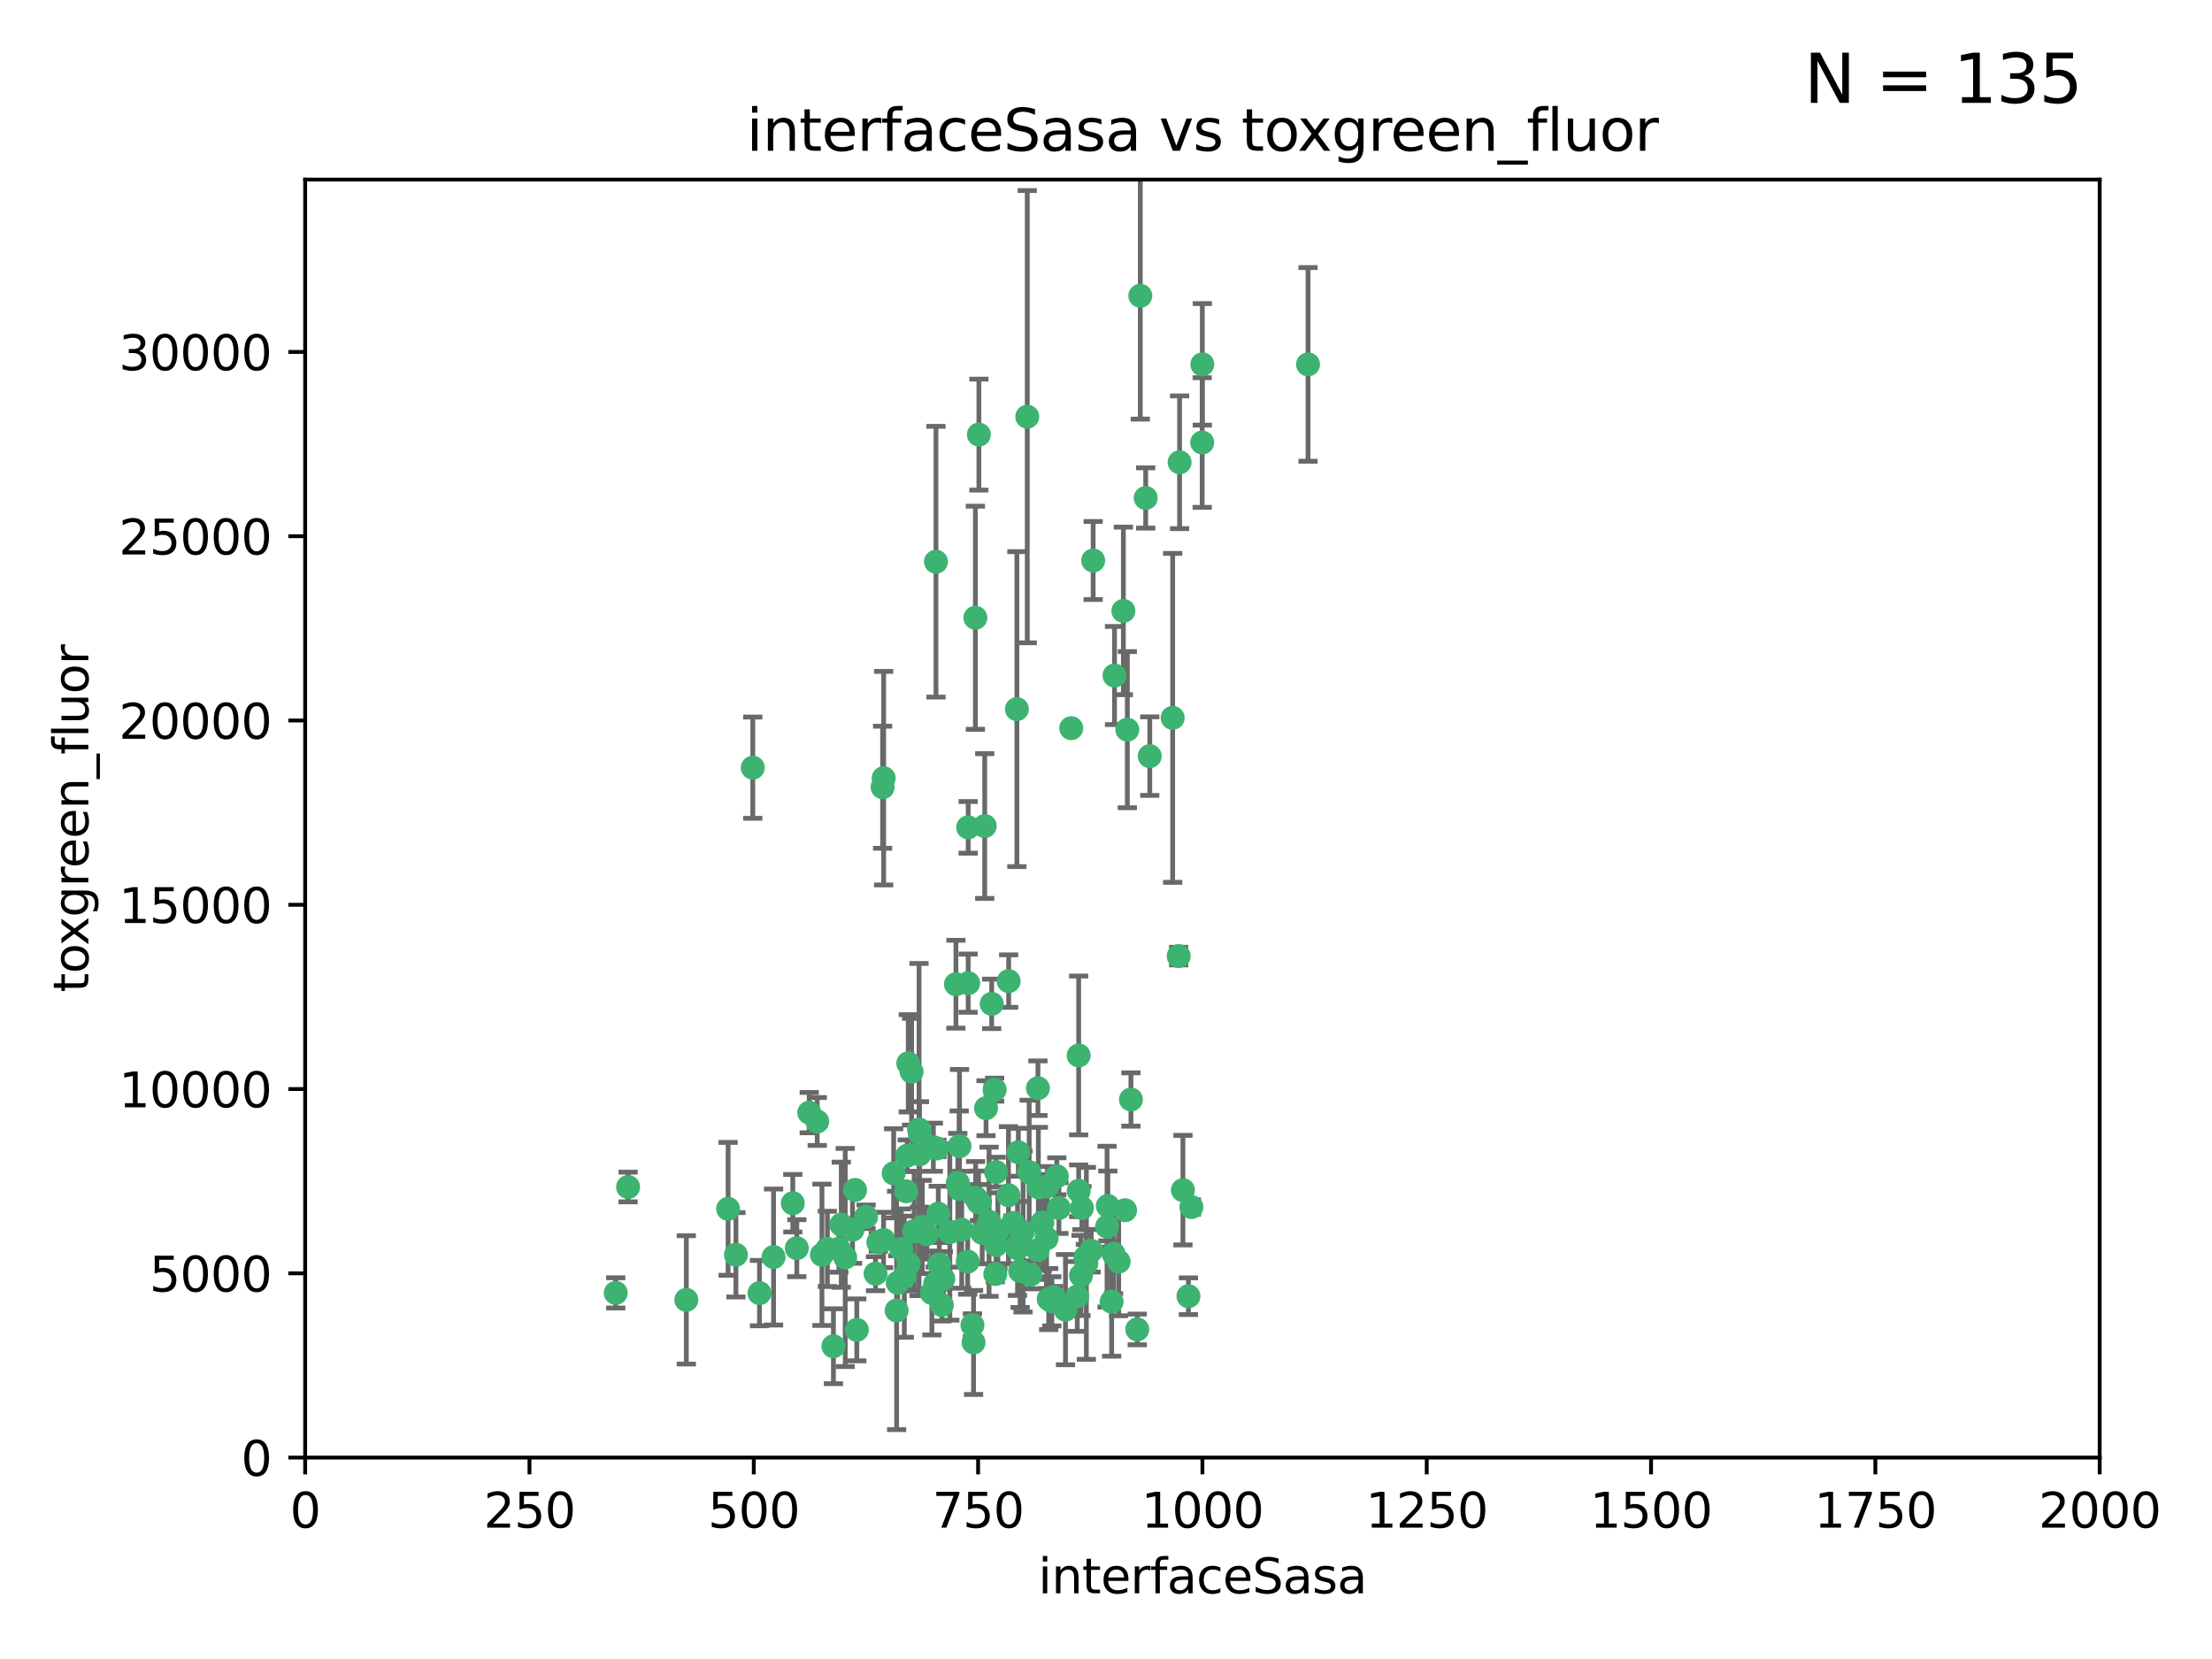 <?xml version="1.0" encoding="utf-8" standalone="no"?>
<!DOCTYPE svg PUBLIC "-//W3C//DTD SVG 1.1//EN"
  "http://www.w3.org/Graphics/SVG/1.1/DTD/svg11.dtd">
<svg xmlns:xlink="http://www.w3.org/1999/xlink" width="460.8pt" height="345.6pt" viewBox="0 0 460.8 345.6" xmlns="http://www.w3.org/2000/svg" version="1.1">
 <defs>
  <style type="text/css">*{stroke-linejoin: round; stroke-linecap: butt}</style>
 </defs>
 <g id="figure_1">
  <g id="patch_1">
   <path d="M 0 345.6 
L 460.8 345.6 
L 460.8 0 
L 0 0 
z
" style="fill: #ffffff"/>
  </g>
  <g id="axes_1">
   <g id="patch_2">
    <path d="M 63.571 303.64 
L 437.4 303.64 
L 437.4 37.411 
L 63.571 37.411 
z
" style="fill: #ffffff"/>
   </g>
   <g id="PathCollection_1">
    <defs>
     <path id="made24d2615" d="M 0 1.118 
C 0.297 1.118 0.581 1 0.791 0.791 
C 1 0.581 1.118 0.297 1.118 0 
C 1.118 -0.297 1 -0.581 0.791 -0.791 
C 0.581 -1 0.297 -1.118 0 -1.118 
C -0.297 -1.118 -0.581 -1 -0.791 -0.791 
C -1 -0.581 -1.118 -0.297 -1.118 0 
C -1.118 0.297 -1 0.581 -0.791 0.791 
C -0.581 1 -0.297 1.118 0 1.118 
z
" style="stroke: #3cb371"/>
    </defs>
    <g clip-path="url(#pec4ab8103a)">
     <use xlink:href="#made24d2615" x="272.484" y="75.908" style="fill: #3cb371; stroke: #3cb371"/>
     <use xlink:href="#made24d2615" x="250.437" y="92.187" style="fill: #3cb371; stroke: #3cb371"/>
     <use xlink:href="#made24d2615" x="174.75" y="260.167" style="fill: #3cb371; stroke: #3cb371"/>
     <use xlink:href="#made24d2615" x="191.458" y="235.304" style="fill: #3cb371; stroke: #3cb371"/>
     <use xlink:href="#made24d2615" x="234.02" y="127.26" style="fill: #3cb371; stroke: #3cb371"/>
     <use xlink:href="#made24d2615" x="223.161" y="151.693" style="fill: #3cb371; stroke: #3cb371"/>
     <use xlink:href="#made24d2615" x="238.669" y="103.738" style="fill: #3cb371; stroke: #3cb371"/>
     <use xlink:href="#made24d2615" x="227.725" y="116.762" style="fill: #3cb371; stroke: #3cb371"/>
     <use xlink:href="#made24d2615" x="237.546" y="61.614" style="fill: #3cb371; stroke: #3cb371"/>
     <use xlink:href="#made24d2615" x="245.731" y="96.299" style="fill: #3cb371; stroke: #3cb371"/>
     <use xlink:href="#made24d2615" x="206.585" y="209.121" style="fill: #3cb371; stroke: #3cb371"/>
     <use xlink:href="#made24d2615" x="250.465" y="75.9" style="fill: #3cb371; stroke: #3cb371"/>
     <use xlink:href="#made24d2615" x="201.688" y="204.811" style="fill: #3cb371; stroke: #3cb371"/>
     <use xlink:href="#made24d2615" x="194.981" y="117.014" style="fill: #3cb371; stroke: #3cb371"/>
     <use xlink:href="#made24d2615" x="210.123" y="204.382" style="fill: #3cb371; stroke: #3cb371"/>
     <use xlink:href="#made24d2615" x="203.92" y="90.534" style="fill: #3cb371; stroke: #3cb371"/>
     <use xlink:href="#made24d2615" x="234.375" y="252.113" style="fill: #3cb371; stroke: #3cb371"/>
     <use xlink:href="#made24d2615" x="227.314" y="260.552" style="fill: #3cb371; stroke: #3cb371"/>
     <use xlink:href="#made24d2615" x="212.14" y="240.037" style="fill: #3cb371; stroke: #3cb371"/>
     <use xlink:href="#made24d2615" x="195.666" y="263.391" style="fill: #3cb371; stroke: #3cb371"/>
     <use xlink:href="#made24d2615" x="235.596" y="229.048" style="fill: #3cb371; stroke: #3cb371"/>
     <use xlink:href="#made24d2615" x="216.22" y="226.692" style="fill: #3cb371; stroke: #3cb371"/>
     <use xlink:href="#made24d2615" x="247.573" y="270.023" style="fill: #3cb371; stroke: #3cb371"/>
     <use xlink:href="#made24d2615" x="207.873" y="256.385" style="fill: #3cb371; stroke: #3cb371"/>
     <use xlink:href="#made24d2615" x="213.998" y="86.8" style="fill: #3cb371; stroke: #3cb371"/>
     <use xlink:href="#made24d2615" x="230.779" y="251.221" style="fill: #3cb371; stroke: #3cb371"/>
     <use xlink:href="#made24d2615" x="210.08" y="248.993" style="fill: #3cb371; stroke: #3cb371"/>
     <use xlink:href="#made24d2615" x="188.766" y="248.172" style="fill: #3cb371; stroke: #3cb371"/>
     <use xlink:href="#made24d2615" x="201.587" y="262.82" style="fill: #3cb371; stroke: #3cb371"/>
     <use xlink:href="#made24d2615" x="231.574" y="271.146" style="fill: #3cb371; stroke: #3cb371"/>
     <use xlink:href="#made24d2615" x="216.174" y="260.427" style="fill: #3cb371; stroke: #3cb371"/>
     <use xlink:href="#made24d2615" x="236.912" y="276.943" style="fill: #3cb371; stroke: #3cb371"/>
     <use xlink:href="#made24d2615" x="203.841" y="250.462" style="fill: #3cb371; stroke: #3cb371"/>
     <use xlink:href="#made24d2615" x="220.589" y="251.655" style="fill: #3cb371; stroke: #3cb371"/>
     <use xlink:href="#made24d2615" x="214.396" y="244.178" style="fill: #3cb371; stroke: #3cb371"/>
     <use xlink:href="#made24d2615" x="219.488" y="270.205" style="fill: #3cb371; stroke: #3cb371"/>
     <use xlink:href="#made24d2615" x="196.206" y="271.868" style="fill: #3cb371; stroke: #3cb371"/>
     <use xlink:href="#made24d2615" x="203.191" y="128.689" style="fill: #3cb371; stroke: #3cb371"/>
     <use xlink:href="#made24d2615" x="189.211" y="221.501" style="fill: #3cb371; stroke: #3cb371"/>
     <use xlink:href="#made24d2615" x="230.62" y="255.535" style="fill: #3cb371; stroke: #3cb371"/>
     <use xlink:href="#made24d2615" x="226.308" y="263.178" style="fill: #3cb371; stroke: #3cb371"/>
     <use xlink:href="#made24d2615" x="203.241" y="249.493" style="fill: #3cb371; stroke: #3cb371"/>
     <use xlink:href="#made24d2615" x="211.835" y="147.723" style="fill: #3cb371; stroke: #3cb371"/>
     <use xlink:href="#made24d2615" x="183.864" y="163.993" style="fill: #3cb371; stroke: #3cb371"/>
     <use xlink:href="#made24d2615" x="178.12" y="247.891" style="fill: #3cb371; stroke: #3cb371"/>
     <use xlink:href="#made24d2615" x="233.037" y="262.817" style="fill: #3cb371; stroke: #3cb371"/>
     <use xlink:href="#made24d2615" x="245.536" y="199.17" style="fill: #3cb371; stroke: #3cb371"/>
     <use xlink:href="#made24d2615" x="182.98" y="258.785" style="fill: #3cb371; stroke: #3cb371"/>
     <use xlink:href="#made24d2615" x="248.185" y="251.452" style="fill: #3cb371; stroke: #3cb371"/>
     <use xlink:href="#made24d2615" x="220.157" y="245.034" style="fill: #3cb371; stroke: #3cb371"/>
     <use xlink:href="#made24d2615" x="195.462" y="252.832" style="fill: #3cb371; stroke: #3cb371"/>
     <use xlink:href="#made24d2615" x="244.288" y="149.542" style="fill: #3cb371; stroke: #3cb371"/>
     <use xlink:href="#made24d2615" x="186.783" y="272.992" style="fill: #3cb371; stroke: #3cb371"/>
     <use xlink:href="#made24d2615" x="246.424" y="247.93" style="fill: #3cb371; stroke: #3cb371"/>
     <use xlink:href="#made24d2615" x="199.14" y="205.029" style="fill: #3cb371; stroke: #3cb371"/>
     <use xlink:href="#made24d2615" x="168.576" y="231.782" style="fill: #3cb371; stroke: #3cb371"/>
     <use xlink:href="#made24d2615" x="204.611" y="256.819" style="fill: #3cb371; stroke: #3cb371"/>
     <use xlink:href="#made24d2615" x="202.811" y="279.655" style="fill: #3cb371; stroke: #3cb371"/>
     <use xlink:href="#made24d2615" x="231.97" y="261.183" style="fill: #3cb371; stroke: #3cb371"/>
     <use xlink:href="#made24d2615" x="216.308" y="247.337" style="fill: #3cb371; stroke: #3cb371"/>
     <use xlink:href="#made24d2615" x="221.962" y="272.82" style="fill: #3cb371; stroke: #3cb371"/>
     <use xlink:href="#made24d2615" x="239.516" y="157.513" style="fill: #3cb371; stroke: #3cb371"/>
     <use xlink:href="#made24d2615" x="190.426" y="256.455" style="fill: #3cb371; stroke: #3cb371"/>
     <use xlink:href="#made24d2615" x="218.192" y="247.144" style="fill: #3cb371; stroke: #3cb371"/>
     <use xlink:href="#made24d2615" x="225.192" y="265.707" style="fill: #3cb371; stroke: #3cb371"/>
     <use xlink:href="#made24d2615" x="212.512" y="264.778" style="fill: #3cb371; stroke: #3cb371"/>
     <use xlink:href="#made24d2615" x="170.245" y="233.624" style="fill: #3cb371; stroke: #3cb371"/>
     <use xlink:href="#made24d2615" x="177.602" y="256.161" style="fill: #3cb371; stroke: #3cb371"/>
     <use xlink:href="#made24d2615" x="189.899" y="223.261" style="fill: #3cb371; stroke: #3cb371"/>
     <use xlink:href="#made24d2615" x="224.71" y="219.87" style="fill: #3cb371; stroke: #3cb371"/>
     <use xlink:href="#made24d2615" x="202.578" y="276.039" style="fill: #3cb371; stroke: #3cb371"/>
     <use xlink:href="#made24d2615" x="188.387" y="265.959" style="fill: #3cb371; stroke: #3cb371"/>
     <use xlink:href="#made24d2615" x="180.421" y="253.473" style="fill: #3cb371; stroke: #3cb371"/>
     <use xlink:href="#made24d2615" x="197.864" y="256.669" style="fill: #3cb371; stroke: #3cb371"/>
     <use xlink:href="#made24d2615" x="192.129" y="255.594" style="fill: #3cb371; stroke: #3cb371"/>
     <use xlink:href="#made24d2615" x="205.136" y="172.082" style="fill: #3cb371; stroke: #3cb371"/>
     <use xlink:href="#made24d2615" x="194.819" y="267.377" style="fill: #3cb371; stroke: #3cb371"/>
     <use xlink:href="#made24d2615" x="194.129" y="269.355" style="fill: #3cb371; stroke: #3cb371"/>
     <use xlink:href="#made24d2615" x="213.125" y="256.562" style="fill: #3cb371; stroke: #3cb371"/>
     <use xlink:href="#made24d2615" x="205.407" y="230.857" style="fill: #3cb371; stroke: #3cb371"/>
     <use xlink:href="#made24d2615" x="218.463" y="270.619" style="fill: #3cb371; stroke: #3cb371"/>
     <use xlink:href="#made24d2615" x="194.434" y="238.981" style="fill: #3cb371; stroke: #3cb371"/>
     <use xlink:href="#made24d2615" x="161.148" y="261.86" style="fill: #3cb371; stroke: #3cb371"/>
     <use xlink:href="#made24d2615" x="201.69" y="172.356" style="fill: #3cb371; stroke: #3cb371"/>
     <use xlink:href="#made24d2615" x="175.254" y="255.131" style="fill: #3cb371; stroke: #3cb371"/>
     <use xlink:href="#made24d2615" x="182.396" y="265.335" style="fill: #3cb371; stroke: #3cb371"/>
     <use xlink:href="#made24d2615" x="191.602" y="236.134" style="fill: #3cb371; stroke: #3cb371"/>
     <use xlink:href="#made24d2615" x="199.884" y="238.765" style="fill: #3cb371; stroke: #3cb371"/>
     <use xlink:href="#made24d2615" x="191.542" y="240.483" style="fill: #3cb371; stroke: #3cb371"/>
     <use xlink:href="#made24d2615" x="224.415" y="270.071" style="fill: #3cb371; stroke: #3cb371"/>
     <use xlink:href="#made24d2615" x="224.71" y="248.063" style="fill: #3cb371; stroke: #3cb371"/>
     <use xlink:href="#made24d2615" x="234.846" y="152.004" style="fill: #3cb371; stroke: #3cb371"/>
     <use xlink:href="#made24d2615" x="207.338" y="265.402" style="fill: #3cb371; stroke: #3cb371"/>
     <use xlink:href="#made24d2615" x="199.821" y="247.697" style="fill: #3cb371; stroke: #3cb371"/>
     <use xlink:href="#made24d2615" x="207.512" y="244.17" style="fill: #3cb371; stroke: #3cb371"/>
     <use xlink:href="#made24d2615" x="206.043" y="254.514" style="fill: #3cb371; stroke: #3cb371"/>
     <use xlink:href="#made24d2615" x="186.163" y="244.423" style="fill: #3cb371; stroke: #3cb371"/>
     <use xlink:href="#made24d2615" x="218.019" y="257.981" style="fill: #3cb371; stroke: #3cb371"/>
     <use xlink:href="#made24d2615" x="199.529" y="246.393" style="fill: #3cb371; stroke: #3cb371"/>
     <use xlink:href="#made24d2615" x="200.346" y="256.174" style="fill: #3cb371; stroke: #3cb371"/>
     <use xlink:href="#made24d2615" x="184.082" y="162.105" style="fill: #3cb371; stroke: #3cb371"/>
     <use xlink:href="#made24d2615" x="207.501" y="259.36" style="fill: #3cb371; stroke: #3cb371"/>
     <use xlink:href="#made24d2615" x="217.146" y="254.661" style="fill: #3cb371; stroke: #3cb371"/>
     <use xlink:href="#made24d2615" x="211.97" y="260.068" style="fill: #3cb371; stroke: #3cb371"/>
     <use xlink:href="#made24d2615" x="187.755" y="260.221" style="fill: #3cb371; stroke: #3cb371"/>
     <use xlink:href="#made24d2615" x="172.357" y="260.163" style="fill: #3cb371; stroke: #3cb371"/>
     <use xlink:href="#made24d2615" x="165.991" y="260.019" style="fill: #3cb371; stroke: #3cb371"/>
     <use xlink:href="#made24d2615" x="232.174" y="140.722" style="fill: #3cb371; stroke: #3cb371"/>
     <use xlink:href="#made24d2615" x="226.105" y="261.935" style="fill: #3cb371; stroke: #3cb371"/>
     <use xlink:href="#made24d2615" x="214.626" y="265.574" style="fill: #3cb371; stroke: #3cb371"/>
     <use xlink:href="#made24d2615" x="207.202" y="226.994" style="fill: #3cb371; stroke: #3cb371"/>
     <use xlink:href="#made24d2615" x="211.034" y="254.764" style="fill: #3cb371; stroke: #3cb371"/>
     <use xlink:href="#made24d2615" x="165.152" y="250.652" style="fill: #3cb371; stroke: #3cb371"/>
     <use xlink:href="#made24d2615" x="193.088" y="257.112" style="fill: #3cb371; stroke: #3cb371"/>
     <use xlink:href="#made24d2615" x="178.488" y="277.035" style="fill: #3cb371; stroke: #3cb371"/>
     <use xlink:href="#made24d2615" x="156.817" y="159.917" style="fill: #3cb371; stroke: #3cb371"/>
     <use xlink:href="#made24d2615" x="173.619" y="280.448" style="fill: #3cb371; stroke: #3cb371"/>
     <use xlink:href="#made24d2615" x="196.523" y="266.395" style="fill: #3cb371; stroke: #3cb371"/>
     <use xlink:href="#made24d2615" x="212.303" y="259.072" style="fill: #3cb371; stroke: #3cb371"/>
     <use xlink:href="#made24d2615" x="142.971" y="270.784" style="fill: #3cb371; stroke: #3cb371"/>
     <use xlink:href="#made24d2615" x="195.181" y="239.234" style="fill: #3cb371; stroke: #3cb371"/>
     <use xlink:href="#made24d2615" x="204.052" y="250.509" style="fill: #3cb371; stroke: #3cb371"/>
     <use xlink:href="#made24d2615" x="187.013" y="267.238" style="fill: #3cb371; stroke: #3cb371"/>
     <use xlink:href="#made24d2615" x="184.06" y="258.31" style="fill: #3cb371; stroke: #3cb371"/>
     <use xlink:href="#made24d2615" x="158.215" y="269.377" style="fill: #3cb371; stroke: #3cb371"/>
     <use xlink:href="#made24d2615" x="189.29" y="263.294" style="fill: #3cb371; stroke: #3cb371"/>
     <use xlink:href="#made24d2615" x="153.309" y="261.395" style="fill: #3cb371; stroke: #3cb371"/>
     <use xlink:href="#made24d2615" x="219.112" y="271.085" style="fill: #3cb371; stroke: #3cb371"/>
     <use xlink:href="#made24d2615" x="128.272" y="269.332" style="fill: #3cb371; stroke: #3cb371"/>
     <use xlink:href="#made24d2615" x="171.225" y="261.393" style="fill: #3cb371; stroke: #3cb371"/>
     <use xlink:href="#made24d2615" x="176.075" y="261.957" style="fill: #3cb371; stroke: #3cb371"/>
     <use xlink:href="#made24d2615" x="188.987" y="240.757" style="fill: #3cb371; stroke: #3cb371"/>
     <use xlink:href="#made24d2615" x="151.679" y="251.825" style="fill: #3cb371; stroke: #3cb371"/>
     <use xlink:href="#made24d2615" x="225.383" y="251.653" style="fill: #3cb371; stroke: #3cb371"/>
     <use xlink:href="#made24d2615" x="130.845" y="247.276" style="fill: #3cb371; stroke: #3cb371"/>
    </g>
   </g>
   <g id="matplotlib.axis_1">
    <g id="xtick_1">
     <g id="line2d_1">
      <defs>
       <path id="m977a5f87c4" d="M 0 0 
L 0 3.5 
" style="stroke: #000000; stroke-width: 0.8"/>
      </defs>
      <g>
       <use xlink:href="#m977a5f87c4" x="63.571" y="303.64" style="stroke: #000000; stroke-width: 0.8"/>
      </g>
     </g>
     <g id="text_1">
      <!-- 0 -->
      <g transform="translate(60.39 318.238)scale(0.1 -0.1)">
       <defs>
        <path id="DejaVuSans-30" d="M 2034 4250 
Q 1547 4250 1301 3770 
Q 1056 3291 1056 2328 
Q 1056 1369 1301 889 
Q 1547 409 2034 409 
Q 2525 409 2770 889 
Q 3016 1369 3016 2328 
Q 3016 3291 2770 3770 
Q 2525 4250 2034 4250 
z
M 2034 4750 
Q 2819 4750 3233 4129 
Q 3647 3509 3647 2328 
Q 3647 1150 3233 529 
Q 2819 -91 2034 -91 
Q 1250 -91 836 529 
Q 422 1150 422 2328 
Q 422 3509 836 4129 
Q 1250 4750 2034 4750 
z
" transform="scale(0.016)"/>
       </defs>
       <use xlink:href="#DejaVuSans-30"/>
      </g>
     </g>
    </g>
    <g id="xtick_2">
     <g id="line2d_2">
      <g>
       <use xlink:href="#m977a5f87c4" x="110.3" y="303.64" style="stroke: #000000; stroke-width: 0.8"/>
      </g>
     </g>
     <g id="text_2">
      <!-- 250 -->
      <g transform="translate(100.756 318.238)scale(0.1 -0.1)">
       <defs>
        <path id="DejaVuSans-32" d="M 1228 531 
L 3431 531 
L 3431 0 
L 469 0 
L 469 531 
Q 828 903 1448 1529 
Q 2069 2156 2228 2338 
Q 2531 2678 2651 2914 
Q 2772 3150 2772 3378 
Q 2772 3750 2511 3984 
Q 2250 4219 1831 4219 
Q 1534 4219 1204 4116 
Q 875 4013 500 3803 
L 500 4441 
Q 881 4594 1212 4672 
Q 1544 4750 1819 4750 
Q 2544 4750 2975 4387 
Q 3406 4025 3406 3419 
Q 3406 3131 3298 2873 
Q 3191 2616 2906 2266 
Q 2828 2175 2409 1742 
Q 1991 1309 1228 531 
z
" transform="scale(0.016)"/>
        <path id="DejaVuSans-35" d="M 691 4666 
L 3169 4666 
L 3169 4134 
L 1269 4134 
L 1269 2991 
Q 1406 3038 1543 3061 
Q 1681 3084 1819 3084 
Q 2600 3084 3056 2656 
Q 3513 2228 3513 1497 
Q 3513 744 3044 326 
Q 2575 -91 1722 -91 
Q 1428 -91 1123 -41 
Q 819 9 494 109 
L 494 744 
Q 775 591 1075 516 
Q 1375 441 1709 441 
Q 2250 441 2565 725 
Q 2881 1009 2881 1497 
Q 2881 1984 2565 2268 
Q 2250 2553 1709 2553 
Q 1456 2553 1204 2497 
Q 953 2441 691 2322 
L 691 4666 
z
" transform="scale(0.016)"/>
       </defs>
       <use xlink:href="#DejaVuSans-32"/>
       <use xlink:href="#DejaVuSans-35" x="63.623"/>
       <use xlink:href="#DejaVuSans-30" x="127.246"/>
      </g>
     </g>
    </g>
    <g id="xtick_3">
     <g id="line2d_3">
      <g>
       <use xlink:href="#m977a5f87c4" x="157.028" y="303.64" style="stroke: #000000; stroke-width: 0.8"/>
      </g>
     </g>
     <g id="text_3">
      <!-- 500 -->
      <g transform="translate(147.485 318.238)scale(0.1 -0.1)">
       <use xlink:href="#DejaVuSans-35"/>
       <use xlink:href="#DejaVuSans-30" x="63.623"/>
       <use xlink:href="#DejaVuSans-30" x="127.246"/>
      </g>
     </g>
    </g>
    <g id="xtick_4">
     <g id="line2d_4">
      <g>
       <use xlink:href="#m977a5f87c4" x="203.757" y="303.64" style="stroke: #000000; stroke-width: 0.8"/>
      </g>
     </g>
     <g id="text_4">
      <!-- 750 -->
      <g transform="translate(194.213 318.238)scale(0.1 -0.1)">
       <defs>
        <path id="DejaVuSans-37" d="M 525 4666 
L 3525 4666 
L 3525 4397 
L 1831 0 
L 1172 0 
L 2766 4134 
L 525 4134 
L 525 4666 
z
" transform="scale(0.016)"/>
       </defs>
       <use xlink:href="#DejaVuSans-37"/>
       <use xlink:href="#DejaVuSans-35" x="63.623"/>
       <use xlink:href="#DejaVuSans-30" x="127.246"/>
      </g>
     </g>
    </g>
    <g id="xtick_5">
     <g id="line2d_5">
      <g>
       <use xlink:href="#m977a5f87c4" x="250.486" y="303.64" style="stroke: #000000; stroke-width: 0.8"/>
      </g>
     </g>
     <g id="text_5">
      <!-- 1000 -->
      <g transform="translate(237.761 318.238)scale(0.1 -0.1)">
       <defs>
        <path id="DejaVuSans-31" d="M 794 531 
L 1825 531 
L 1825 4091 
L 703 3866 
L 703 4441 
L 1819 4666 
L 2450 4666 
L 2450 531 
L 3481 531 
L 3481 0 
L 794 0 
L 794 531 
z
" transform="scale(0.016)"/>
       </defs>
       <use xlink:href="#DejaVuSans-31"/>
       <use xlink:href="#DejaVuSans-30" x="63.623"/>
       <use xlink:href="#DejaVuSans-30" x="127.246"/>
       <use xlink:href="#DejaVuSans-30" x="190.869"/>
      </g>
     </g>
    </g>
    <g id="xtick_6">
     <g id="line2d_6">
      <g>
       <use xlink:href="#m977a5f87c4" x="297.214" y="303.64" style="stroke: #000000; stroke-width: 0.8"/>
      </g>
     </g>
     <g id="text_6">
      <!-- 1250 -->
      <g transform="translate(284.489 318.238)scale(0.1 -0.1)">
       <use xlink:href="#DejaVuSans-31"/>
       <use xlink:href="#DejaVuSans-32" x="63.623"/>
       <use xlink:href="#DejaVuSans-35" x="127.246"/>
       <use xlink:href="#DejaVuSans-30" x="190.869"/>
      </g>
     </g>
    </g>
    <g id="xtick_7">
     <g id="line2d_7">
      <g>
       <use xlink:href="#m977a5f87c4" x="343.943" y="303.64" style="stroke: #000000; stroke-width: 0.8"/>
      </g>
     </g>
     <g id="text_7">
      <!-- 1500 -->
      <g transform="translate(331.218 318.238)scale(0.1 -0.1)">
       <use xlink:href="#DejaVuSans-31"/>
       <use xlink:href="#DejaVuSans-35" x="63.623"/>
       <use xlink:href="#DejaVuSans-30" x="127.246"/>
       <use xlink:href="#DejaVuSans-30" x="190.869"/>
      </g>
     </g>
    </g>
    <g id="xtick_8">
     <g id="line2d_8">
      <g>
       <use xlink:href="#m977a5f87c4" x="390.671" y="303.64" style="stroke: #000000; stroke-width: 0.8"/>
      </g>
     </g>
     <g id="text_8">
      <!-- 1750 -->
      <g transform="translate(377.946 318.238)scale(0.1 -0.1)">
       <use xlink:href="#DejaVuSans-31"/>
       <use xlink:href="#DejaVuSans-37" x="63.623"/>
       <use xlink:href="#DejaVuSans-35" x="127.246"/>
       <use xlink:href="#DejaVuSans-30" x="190.869"/>
      </g>
     </g>
    </g>
    <g id="xtick_9">
     <g id="line2d_9">
      <g>
       <use xlink:href="#m977a5f87c4" x="437.4" y="303.64" style="stroke: #000000; stroke-width: 0.8"/>
      </g>
     </g>
     <g id="text_9">
      <!-- 2000 -->
      <g transform="translate(424.675 318.238)scale(0.1 -0.1)">
       <use xlink:href="#DejaVuSans-32"/>
       <use xlink:href="#DejaVuSans-30" x="63.623"/>
       <use xlink:href="#DejaVuSans-30" x="127.246"/>
       <use xlink:href="#DejaVuSans-30" x="190.869"/>
      </g>
     </g>
    </g>
    <g id="text_10">
     <!-- interfaceSasa -->
     <g transform="translate(216.279 331.917)scale(0.1 -0.1)">
      <defs>
       <path id="DejaVuSans-69" d="M 603 3500 
L 1178 3500 
L 1178 0 
L 603 0 
L 603 3500 
z
M 603 4863 
L 1178 4863 
L 1178 4134 
L 603 4134 
L 603 4863 
z
" transform="scale(0.016)"/>
       <path id="DejaVuSans-6e" d="M 3513 2113 
L 3513 0 
L 2938 0 
L 2938 2094 
Q 2938 2591 2744 2837 
Q 2550 3084 2163 3084 
Q 1697 3084 1428 2787 
Q 1159 2491 1159 1978 
L 1159 0 
L 581 0 
L 581 3500 
L 1159 3500 
L 1159 2956 
Q 1366 3272 1645 3428 
Q 1925 3584 2291 3584 
Q 2894 3584 3203 3211 
Q 3513 2838 3513 2113 
z
" transform="scale(0.016)"/>
       <path id="DejaVuSans-74" d="M 1172 4494 
L 1172 3500 
L 2356 3500 
L 2356 3053 
L 1172 3053 
L 1172 1153 
Q 1172 725 1289 603 
Q 1406 481 1766 481 
L 2356 481 
L 2356 0 
L 1766 0 
Q 1100 0 847 248 
Q 594 497 594 1153 
L 594 3053 
L 172 3053 
L 172 3500 
L 594 3500 
L 594 4494 
L 1172 4494 
z
" transform="scale(0.016)"/>
       <path id="DejaVuSans-65" d="M 3597 1894 
L 3597 1613 
L 953 1613 
Q 991 1019 1311 708 
Q 1631 397 2203 397 
Q 2534 397 2845 478 
Q 3156 559 3463 722 
L 3463 178 
Q 3153 47 2828 -22 
Q 2503 -91 2169 -91 
Q 1331 -91 842 396 
Q 353 884 353 1716 
Q 353 2575 817 3079 
Q 1281 3584 2069 3584 
Q 2775 3584 3186 3129 
Q 3597 2675 3597 1894 
z
M 3022 2063 
Q 3016 2534 2758 2815 
Q 2500 3097 2075 3097 
Q 1594 3097 1305 2825 
Q 1016 2553 972 2059 
L 3022 2063 
z
" transform="scale(0.016)"/>
       <path id="DejaVuSans-72" d="M 2631 2963 
Q 2534 3019 2420 3045 
Q 2306 3072 2169 3072 
Q 1681 3072 1420 2755 
Q 1159 2438 1159 1844 
L 1159 0 
L 581 0 
L 581 3500 
L 1159 3500 
L 1159 2956 
Q 1341 3275 1631 3429 
Q 1922 3584 2338 3584 
Q 2397 3584 2469 3576 
Q 2541 3569 2628 3553 
L 2631 2963 
z
" transform="scale(0.016)"/>
       <path id="DejaVuSans-66" d="M 2375 4863 
L 2375 4384 
L 1825 4384 
Q 1516 4384 1395 4259 
Q 1275 4134 1275 3809 
L 1275 3500 
L 2222 3500 
L 2222 3053 
L 1275 3053 
L 1275 0 
L 697 0 
L 697 3053 
L 147 3053 
L 147 3500 
L 697 3500 
L 697 3744 
Q 697 4328 969 4595 
Q 1241 4863 1831 4863 
L 2375 4863 
z
" transform="scale(0.016)"/>
       <path id="DejaVuSans-61" d="M 2194 1759 
Q 1497 1759 1228 1600 
Q 959 1441 959 1056 
Q 959 750 1161 570 
Q 1363 391 1709 391 
Q 2188 391 2477 730 
Q 2766 1069 2766 1631 
L 2766 1759 
L 2194 1759 
z
M 3341 1997 
L 3341 0 
L 2766 0 
L 2766 531 
Q 2569 213 2275 61 
Q 1981 -91 1556 -91 
Q 1019 -91 701 211 
Q 384 513 384 1019 
Q 384 1609 779 1909 
Q 1175 2209 1959 2209 
L 2766 2209 
L 2766 2266 
Q 2766 2663 2505 2880 
Q 2244 3097 1772 3097 
Q 1472 3097 1187 3025 
Q 903 2953 641 2809 
L 641 3341 
Q 956 3463 1253 3523 
Q 1550 3584 1831 3584 
Q 2591 3584 2966 3190 
Q 3341 2797 3341 1997 
z
" transform="scale(0.016)"/>
       <path id="DejaVuSans-63" d="M 3122 3366 
L 3122 2828 
Q 2878 2963 2633 3030 
Q 2388 3097 2138 3097 
Q 1578 3097 1268 2742 
Q 959 2388 959 1747 
Q 959 1106 1268 751 
Q 1578 397 2138 397 
Q 2388 397 2633 464 
Q 2878 531 3122 666 
L 3122 134 
Q 2881 22 2623 -34 
Q 2366 -91 2075 -91 
Q 1284 -91 818 406 
Q 353 903 353 1747 
Q 353 2603 823 3093 
Q 1294 3584 2113 3584 
Q 2378 3584 2631 3529 
Q 2884 3475 3122 3366 
z
" transform="scale(0.016)"/>
       <path id="DejaVuSans-53" d="M 3425 4513 
L 3425 3897 
Q 3066 4069 2747 4153 
Q 2428 4238 2131 4238 
Q 1616 4238 1336 4038 
Q 1056 3838 1056 3469 
Q 1056 3159 1242 3001 
Q 1428 2844 1947 2747 
L 2328 2669 
Q 3034 2534 3370 2195 
Q 3706 1856 3706 1288 
Q 3706 609 3251 259 
Q 2797 -91 1919 -91 
Q 1588 -91 1214 -16 
Q 841 59 441 206 
L 441 856 
Q 825 641 1194 531 
Q 1563 422 1919 422 
Q 2459 422 2753 634 
Q 3047 847 3047 1241 
Q 3047 1584 2836 1778 
Q 2625 1972 2144 2069 
L 1759 2144 
Q 1053 2284 737 2584 
Q 422 2884 422 3419 
Q 422 4038 858 4394 
Q 1294 4750 2059 4750 
Q 2388 4750 2728 4690 
Q 3069 4631 3425 4513 
z
" transform="scale(0.016)"/>
       <path id="DejaVuSans-73" d="M 2834 3397 
L 2834 2853 
Q 2591 2978 2328 3040 
Q 2066 3103 1784 3103 
Q 1356 3103 1142 2972 
Q 928 2841 928 2578 
Q 928 2378 1081 2264 
Q 1234 2150 1697 2047 
L 1894 2003 
Q 2506 1872 2764 1633 
Q 3022 1394 3022 966 
Q 3022 478 2636 193 
Q 2250 -91 1575 -91 
Q 1294 -91 989 -36 
Q 684 19 347 128 
L 347 722 
Q 666 556 975 473 
Q 1284 391 1588 391 
Q 1994 391 2212 530 
Q 2431 669 2431 922 
Q 2431 1156 2273 1281 
Q 2116 1406 1581 1522 
L 1381 1569 
Q 847 1681 609 1914 
Q 372 2147 372 2553 
Q 372 3047 722 3315 
Q 1072 3584 1716 3584 
Q 2034 3584 2315 3537 
Q 2597 3491 2834 3397 
z
" transform="scale(0.016)"/>
      </defs>
      <use xlink:href="#DejaVuSans-69"/>
      <use xlink:href="#DejaVuSans-6e" x="27.783"/>
      <use xlink:href="#DejaVuSans-74" x="91.162"/>
      <use xlink:href="#DejaVuSans-65" x="130.371"/>
      <use xlink:href="#DejaVuSans-72" x="191.895"/>
      <use xlink:href="#DejaVuSans-66" x="233.008"/>
      <use xlink:href="#DejaVuSans-61" x="268.213"/>
      <use xlink:href="#DejaVuSans-63" x="329.492"/>
      <use xlink:href="#DejaVuSans-65" x="384.473"/>
      <use xlink:href="#DejaVuSans-53" x="445.996"/>
      <use xlink:href="#DejaVuSans-61" x="509.473"/>
      <use xlink:href="#DejaVuSans-73" x="570.752"/>
      <use xlink:href="#DejaVuSans-61" x="622.852"/>
     </g>
    </g>
   </g>
   <g id="matplotlib.axis_2">
    <g id="ytick_1">
     <g id="line2d_10">
      <defs>
       <path id="m9e99fa99e1" d="M 0 0 
L -3.5 0 
" style="stroke: #000000; stroke-width: 0.8"/>
      </defs>
      <g>
       <use xlink:href="#m9e99fa99e1" x="63.571" y="303.64" style="stroke: #000000; stroke-width: 0.8"/>
      </g>
     </g>
     <g id="text_11">
      <!-- 0 -->
      <g transform="translate(50.209 307.439)scale(0.1 -0.1)">
       <use xlink:href="#DejaVuSans-30"/>
      </g>
     </g>
    </g>
    <g id="ytick_2">
     <g id="line2d_11">
      <g>
       <use xlink:href="#m9e99fa99e1" x="63.571" y="265.253" style="stroke: #000000; stroke-width: 0.8"/>
      </g>
     </g>
     <g id="text_12">
      <!-- 5000 -->
      <g transform="translate(31.121 269.052)scale(0.1 -0.1)">
       <use xlink:href="#DejaVuSans-35"/>
       <use xlink:href="#DejaVuSans-30" x="63.623"/>
       <use xlink:href="#DejaVuSans-30" x="127.246"/>
       <use xlink:href="#DejaVuSans-30" x="190.869"/>
      </g>
     </g>
    </g>
    <g id="ytick_3">
     <g id="line2d_12">
      <g>
       <use xlink:href="#m9e99fa99e1" x="63.571" y="226.866" style="stroke: #000000; stroke-width: 0.8"/>
      </g>
     </g>
     <g id="text_13">
      <!-- 10000 -->
      <g transform="translate(24.759 230.665)scale(0.1 -0.1)">
       <use xlink:href="#DejaVuSans-31"/>
       <use xlink:href="#DejaVuSans-30" x="63.623"/>
       <use xlink:href="#DejaVuSans-30" x="127.246"/>
       <use xlink:href="#DejaVuSans-30" x="190.869"/>
       <use xlink:href="#DejaVuSans-30" x="254.492"/>
      </g>
     </g>
    </g>
    <g id="ytick_4">
     <g id="line2d_13">
      <g>
       <use xlink:href="#m9e99fa99e1" x="63.571" y="188.479" style="stroke: #000000; stroke-width: 0.8"/>
      </g>
     </g>
     <g id="text_14">
      <!-- 15000 -->
      <g transform="translate(24.759 192.278)scale(0.1 -0.1)">
       <use xlink:href="#DejaVuSans-31"/>
       <use xlink:href="#DejaVuSans-35" x="63.623"/>
       <use xlink:href="#DejaVuSans-30" x="127.246"/>
       <use xlink:href="#DejaVuSans-30" x="190.869"/>
       <use xlink:href="#DejaVuSans-30" x="254.492"/>
      </g>
     </g>
    </g>
    <g id="ytick_5">
     <g id="line2d_14">
      <g>
       <use xlink:href="#m9e99fa99e1" x="63.571" y="150.092" style="stroke: #000000; stroke-width: 0.8"/>
      </g>
     </g>
     <g id="text_15">
      <!-- 20000 -->
      <g transform="translate(24.759 153.891)scale(0.1 -0.1)">
       <use xlink:href="#DejaVuSans-32"/>
       <use xlink:href="#DejaVuSans-30" x="63.623"/>
       <use xlink:href="#DejaVuSans-30" x="127.246"/>
       <use xlink:href="#DejaVuSans-30" x="190.869"/>
       <use xlink:href="#DejaVuSans-30" x="254.492"/>
      </g>
     </g>
    </g>
    <g id="ytick_6">
     <g id="line2d_15">
      <g>
       <use xlink:href="#m9e99fa99e1" x="63.571" y="111.705" style="stroke: #000000; stroke-width: 0.8"/>
      </g>
     </g>
     <g id="text_16">
      <!-- 25000 -->
      <g transform="translate(24.759 115.504)scale(0.1 -0.1)">
       <use xlink:href="#DejaVuSans-32"/>
       <use xlink:href="#DejaVuSans-35" x="63.623"/>
       <use xlink:href="#DejaVuSans-30" x="127.246"/>
       <use xlink:href="#DejaVuSans-30" x="190.869"/>
       <use xlink:href="#DejaVuSans-30" x="254.492"/>
      </g>
     </g>
    </g>
    <g id="ytick_7">
     <g id="line2d_16">
      <g>
       <use xlink:href="#m9e99fa99e1" x="63.571" y="73.317" style="stroke: #000000; stroke-width: 0.8"/>
      </g>
     </g>
     <g id="text_17">
      <!-- 30000 -->
      <g transform="translate(24.759 77.117)scale(0.1 -0.1)">
       <defs>
        <path id="DejaVuSans-33" d="M 2597 2516 
Q 3050 2419 3304 2112 
Q 3559 1806 3559 1356 
Q 3559 666 3084 287 
Q 2609 -91 1734 -91 
Q 1441 -91 1130 -33 
Q 819 25 488 141 
L 488 750 
Q 750 597 1062 519 
Q 1375 441 1716 441 
Q 2309 441 2620 675 
Q 2931 909 2931 1356 
Q 2931 1769 2642 2001 
Q 2353 2234 1838 2234 
L 1294 2234 
L 1294 2753 
L 1863 2753 
Q 2328 2753 2575 2939 
Q 2822 3125 2822 3475 
Q 2822 3834 2567 4026 
Q 2313 4219 1838 4219 
Q 1578 4219 1281 4162 
Q 984 4106 628 3988 
L 628 4550 
Q 988 4650 1302 4700 
Q 1616 4750 1894 4750 
Q 2613 4750 3031 4423 
Q 3450 4097 3450 3541 
Q 3450 3153 3228 2886 
Q 3006 2619 2597 2516 
z
" transform="scale(0.016)"/>
       </defs>
       <use xlink:href="#DejaVuSans-33"/>
       <use xlink:href="#DejaVuSans-30" x="63.623"/>
       <use xlink:href="#DejaVuSans-30" x="127.246"/>
       <use xlink:href="#DejaVuSans-30" x="190.869"/>
       <use xlink:href="#DejaVuSans-30" x="254.492"/>
      </g>
     </g>
    </g>
    <g id="text_18">
     <!-- toxgreen_fluor -->
     <g transform="translate(18.401 206.72)rotate(-90)scale(0.1 -0.1)">
      <defs>
       <path id="DejaVuSans-6f" d="M 1959 3097 
Q 1497 3097 1228 2736 
Q 959 2375 959 1747 
Q 959 1119 1226 758 
Q 1494 397 1959 397 
Q 2419 397 2687 759 
Q 2956 1122 2956 1747 
Q 2956 2369 2687 2733 
Q 2419 3097 1959 3097 
z
M 1959 3584 
Q 2709 3584 3137 3096 
Q 3566 2609 3566 1747 
Q 3566 888 3137 398 
Q 2709 -91 1959 -91 
Q 1206 -91 779 398 
Q 353 888 353 1747 
Q 353 2609 779 3096 
Q 1206 3584 1959 3584 
z
" transform="scale(0.016)"/>
       <path id="DejaVuSans-78" d="M 3513 3500 
L 2247 1797 
L 3578 0 
L 2900 0 
L 1881 1375 
L 863 0 
L 184 0 
L 1544 1831 
L 300 3500 
L 978 3500 
L 1906 2253 
L 2834 3500 
L 3513 3500 
z
" transform="scale(0.016)"/>
       <path id="DejaVuSans-67" d="M 2906 1791 
Q 2906 2416 2648 2759 
Q 2391 3103 1925 3103 
Q 1463 3103 1205 2759 
Q 947 2416 947 1791 
Q 947 1169 1205 825 
Q 1463 481 1925 481 
Q 2391 481 2648 825 
Q 2906 1169 2906 1791 
z
M 3481 434 
Q 3481 -459 3084 -895 
Q 2688 -1331 1869 -1331 
Q 1566 -1331 1297 -1286 
Q 1028 -1241 775 -1147 
L 775 -588 
Q 1028 -725 1275 -790 
Q 1522 -856 1778 -856 
Q 2344 -856 2625 -561 
Q 2906 -266 2906 331 
L 2906 616 
Q 2728 306 2450 153 
Q 2172 0 1784 0 
Q 1141 0 747 490 
Q 353 981 353 1791 
Q 353 2603 747 3093 
Q 1141 3584 1784 3584 
Q 2172 3584 2450 3431 
Q 2728 3278 2906 2969 
L 2906 3500 
L 3481 3500 
L 3481 434 
z
" transform="scale(0.016)"/>
       <path id="DejaVuSans-5f" d="M 3263 -1063 
L 3263 -1509 
L -63 -1509 
L -63 -1063 
L 3263 -1063 
z
" transform="scale(0.016)"/>
       <path id="DejaVuSans-6c" d="M 603 4863 
L 1178 4863 
L 1178 0 
L 603 0 
L 603 4863 
z
" transform="scale(0.016)"/>
       <path id="DejaVuSans-75" d="M 544 1381 
L 544 3500 
L 1119 3500 
L 1119 1403 
Q 1119 906 1312 657 
Q 1506 409 1894 409 
Q 2359 409 2629 706 
Q 2900 1003 2900 1516 
L 2900 3500 
L 3475 3500 
L 3475 0 
L 2900 0 
L 2900 538 
Q 2691 219 2414 64 
Q 2138 -91 1772 -91 
Q 1169 -91 856 284 
Q 544 659 544 1381 
z
M 1991 3584 
L 1991 3584 
z
" transform="scale(0.016)"/>
      </defs>
      <use xlink:href="#DejaVuSans-74"/>
      <use xlink:href="#DejaVuSans-6f" x="39.209"/>
      <use xlink:href="#DejaVuSans-78" x="97.266"/>
      <use xlink:href="#DejaVuSans-67" x="156.445"/>
      <use xlink:href="#DejaVuSans-72" x="219.922"/>
      <use xlink:href="#DejaVuSans-65" x="258.785"/>
      <use xlink:href="#DejaVuSans-65" x="320.309"/>
      <use xlink:href="#DejaVuSans-6e" x="381.832"/>
      <use xlink:href="#DejaVuSans-5f" x="445.211"/>
      <use xlink:href="#DejaVuSans-66" x="495.211"/>
      <use xlink:href="#DejaVuSans-6c" x="530.416"/>
      <use xlink:href="#DejaVuSans-75" x="558.199"/>
      <use xlink:href="#DejaVuSans-6f" x="621.578"/>
      <use xlink:href="#DejaVuSans-72" x="682.76"/>
     </g>
    </g>
   </g>
   <g id="LineCollection_1">
    <path d="M 272.484 96.079 
L 272.484 55.738 
" clip-path="url(#pec4ab8103a)" style="fill: none; stroke: #696969"/>
    <path d="M 250.437 105.69 
L 250.437 78.685 
" clip-path="url(#pec4ab8103a)" style="fill: none; stroke: #696969"/>
    <path d="M 174.75 265.023 
L 174.75 255.311 
" clip-path="url(#pec4ab8103a)" style="fill: none; stroke: #696969"/>
    <path d="M 191.458 269.906 
L 191.458 200.702 
" clip-path="url(#pec4ab8103a)" style="fill: none; stroke: #696969"/>
    <path d="M 234.02 144.714 
L 234.02 109.807 
" clip-path="url(#pec4ab8103a)" style="fill: none; stroke: #696969"/>
    <path d="M 223.161 152.217 
L 223.161 151.168 
" clip-path="url(#pec4ab8103a)" style="fill: none; stroke: #696969"/>
    <path d="M 238.669 110.014 
L 238.669 97.461 
" clip-path="url(#pec4ab8103a)" style="fill: none; stroke: #696969"/>
    <path d="M 227.725 124.89 
L 227.725 108.635 
" clip-path="url(#pec4ab8103a)" style="fill: none; stroke: #696969"/>
    <path d="M 237.546 87.306 
L 237.546 35.922 
" clip-path="url(#pec4ab8103a)" style="fill: none; stroke: #696969"/>
    <path d="M 245.731 110.125 
L 245.731 82.473 
" clip-path="url(#pec4ab8103a)" style="fill: none; stroke: #696969"/>
    <path d="M 206.585 214.275 
L 206.585 203.967 
" clip-path="url(#pec4ab8103a)" style="fill: none; stroke: #696969"/>
    <path d="M 250.465 88.56 
L 250.465 63.241 
" clip-path="url(#pec4ab8103a)" style="fill: none; stroke: #696969"/>
    <path d="M 201.688 210.874 
L 201.688 198.748 
" clip-path="url(#pec4ab8103a)" style="fill: none; stroke: #696969"/>
    <path d="M 194.981 145.217 
L 194.981 88.811 
" clip-path="url(#pec4ab8103a)" style="fill: none; stroke: #696969"/>
    <path d="M 210.123 209.851 
L 210.123 198.914 
" clip-path="url(#pec4ab8103a)" style="fill: none; stroke: #696969"/>
    <path d="M 203.92 102.091 
L 203.92 78.978 
" clip-path="url(#pec4ab8103a)" style="fill: none; stroke: #696969"/>
    <path d="M 234.375 253.068 
L 234.375 251.158 
" clip-path="url(#pec4ab8103a)" style="fill: none; stroke: #696969"/>
    <path d="M 227.314 264.982 
L 227.314 256.122 
" clip-path="url(#pec4ab8103a)" style="fill: none; stroke: #696969"/>
    <path d="M 212.14 245.032 
L 212.14 235.043 
" clip-path="url(#pec4ab8103a)" style="fill: none; stroke: #696969"/>
    <path d="M 195.666 267.937 
L 195.666 258.844 
" clip-path="url(#pec4ab8103a)" style="fill: none; stroke: #696969"/>
    <path d="M 235.596 234.604 
L 235.596 223.492 
" clip-path="url(#pec4ab8103a)" style="fill: none; stroke: #696969"/>
    <path d="M 216.22 232.376 
L 216.22 221.008 
" clip-path="url(#pec4ab8103a)" style="fill: none; stroke: #696969"/>
    <path d="M 247.573 273.841 
L 247.573 266.205 
" clip-path="url(#pec4ab8103a)" style="fill: none; stroke: #696969"/>
    <path d="M 207.873 264.301 
L 207.873 248.47 
" clip-path="url(#pec4ab8103a)" style="fill: none; stroke: #696969"/>
    <path d="M 213.998 133.906 
L 213.998 39.694 
" clip-path="url(#pec4ab8103a)" style="fill: none; stroke: #696969"/>
    <path d="M 230.779 258.493 
L 230.779 243.949 
" clip-path="url(#pec4ab8103a)" style="fill: none; stroke: #696969"/>
    <path d="M 210.08 263.286 
L 210.08 234.699 
" clip-path="url(#pec4ab8103a)" style="fill: none; stroke: #696969"/>
    <path d="M 188.766 248.702 
L 188.766 247.642 
" clip-path="url(#pec4ab8103a)" style="fill: none; stroke: #696969"/>
    <path d="M 201.587 269.609 
L 201.587 256.032 
" clip-path="url(#pec4ab8103a)" style="fill: none; stroke: #696969"/>
    <path d="M 231.574 282.519 
L 231.574 259.772 
" clip-path="url(#pec4ab8103a)" style="fill: none; stroke: #696969"/>
    <path d="M 216.174 266.526 
L 216.174 254.328 
" clip-path="url(#pec4ab8103a)" style="fill: none; stroke: #696969"/>
    <path d="M 236.912 280.142 
L 236.912 273.744 
" clip-path="url(#pec4ab8103a)" style="fill: none; stroke: #696969"/>
    <path d="M 203.841 256.981 
L 203.841 243.944 
" clip-path="url(#pec4ab8103a)" style="fill: none; stroke: #696969"/>
    <path d="M 220.589 256.945 
L 220.589 246.364 
" clip-path="url(#pec4ab8103a)" style="fill: none; stroke: #696969"/>
    <path d="M 214.396 259.164 
L 214.396 229.192 
" clip-path="url(#pec4ab8103a)" style="fill: none; stroke: #696969"/>
    <path d="M 219.488 272.421 
L 219.488 267.99 
" clip-path="url(#pec4ab8103a)" style="fill: none; stroke: #696969"/>
    <path d="M 196.206 275.193 
L 196.206 268.542 
" clip-path="url(#pec4ab8103a)" style="fill: none; stroke: #696969"/>
    <path d="M 203.191 151.927 
L 203.191 105.45 
" clip-path="url(#pec4ab8103a)" style="fill: none; stroke: #696969"/>
    <path d="M 189.211 231.63 
L 189.211 211.371 
" clip-path="url(#pec4ab8103a)" style="fill: none; stroke: #696969"/>
    <path d="M 230.62 272.278 
L 230.62 238.793 
" clip-path="url(#pec4ab8103a)" style="fill: none; stroke: #696969"/>
    <path d="M 226.308 283.173 
L 226.308 243.183 
" clip-path="url(#pec4ab8103a)" style="fill: none; stroke: #696969"/>
    <path d="M 203.241 257.014 
L 203.241 241.972 
" clip-path="url(#pec4ab8103a)" style="fill: none; stroke: #696969"/>
    <path d="M 211.835 180.527 
L 211.835 114.919 
" clip-path="url(#pec4ab8103a)" style="fill: none; stroke: #696969"/>
    <path d="M 183.864 176.705 
L 183.864 151.281 
" clip-path="url(#pec4ab8103a)" style="fill: none; stroke: #696969"/>
    <path d="M 178.12 248.596 
L 178.12 247.186 
" clip-path="url(#pec4ab8103a)" style="fill: none; stroke: #696969"/>
    <path d="M 233.037 274.093 
L 233.037 251.542 
" clip-path="url(#pec4ab8103a)" style="fill: none; stroke: #696969"/>
    <path d="M 245.536 201.012 
L 245.536 197.328 
" clip-path="url(#pec4ab8103a)" style="fill: none; stroke: #696969"/>
    <path d="M 182.98 260.629 
L 182.98 256.941 
" clip-path="url(#pec4ab8103a)" style="fill: none; stroke: #696969"/>
    <path d="M 248.185 252.966 
L 248.185 249.939 
" clip-path="url(#pec4ab8103a)" style="fill: none; stroke: #696969"/>
    <path d="M 220.157 248.879 
L 220.157 241.19 
" clip-path="url(#pec4ab8103a)" style="fill: none; stroke: #696969"/>
    <path d="M 195.462 258.55 
L 195.462 247.115 
" clip-path="url(#pec4ab8103a)" style="fill: none; stroke: #696969"/>
    <path d="M 244.288 183.804 
L 244.288 115.28 
" clip-path="url(#pec4ab8103a)" style="fill: none; stroke: #696969"/>
    <path d="M 186.783 297.815 
L 186.783 248.168 
" clip-path="url(#pec4ab8103a)" style="fill: none; stroke: #696969"/>
    <path d="M 246.424 259.34 
L 246.424 236.521 
" clip-path="url(#pec4ab8103a)" style="fill: none; stroke: #696969"/>
    <path d="M 199.14 214.186 
L 199.14 195.873 
" clip-path="url(#pec4ab8103a)" style="fill: none; stroke: #696969"/>
    <path d="M 168.576 235.981 
L 168.576 227.583 
" clip-path="url(#pec4ab8103a)" style="fill: none; stroke: #696969"/>
    <path d="M 204.611 263.272 
L 204.611 250.365 
" clip-path="url(#pec4ab8103a)" style="fill: none; stroke: #696969"/>
    <path d="M 202.811 290.49 
L 202.811 268.821 
" clip-path="url(#pec4ab8103a)" style="fill: none; stroke: #696969"/>
    <path d="M 231.97 269.484 
L 231.97 252.882 
" clip-path="url(#pec4ab8103a)" style="fill: none; stroke: #696969"/>
    <path d="M 216.308 259.829 
L 216.308 234.844 
" clip-path="url(#pec4ab8103a)" style="fill: none; stroke: #696969"/>
    <path d="M 221.962 284.302 
L 221.962 261.339 
" clip-path="url(#pec4ab8103a)" style="fill: none; stroke: #696969"/>
    <path d="M 239.516 165.694 
L 239.516 149.332 
" clip-path="url(#pec4ab8103a)" style="fill: none; stroke: #696969"/>
    <path d="M 190.426 268.903 
L 190.426 244.008 
" clip-path="url(#pec4ab8103a)" style="fill: none; stroke: #696969"/>
    <path d="M 218.192 251.274 
L 218.192 243.013 
" clip-path="url(#pec4ab8103a)" style="fill: none; stroke: #696969"/>
    <path d="M 225.192 274.064 
L 225.192 257.35 
" clip-path="url(#pec4ab8103a)" style="fill: none; stroke: #696969"/>
    <path d="M 212.512 272.37 
L 212.512 257.186 
" clip-path="url(#pec4ab8103a)" style="fill: none; stroke: #696969"/>
    <path d="M 170.245 238.611 
L 170.245 228.638 
" clip-path="url(#pec4ab8103a)" style="fill: none; stroke: #696969"/>
    <path d="M 177.602 263.169 
L 177.602 249.152 
" clip-path="url(#pec4ab8103a)" style="fill: none; stroke: #696969"/>
    <path d="M 189.899 234.375 
L 189.899 212.147 
" clip-path="url(#pec4ab8103a)" style="fill: none; stroke: #696969"/>
    <path d="M 224.71 236.411 
L 224.71 203.328 
" clip-path="url(#pec4ab8103a)" style="fill: none; stroke: #696969"/>
    <path d="M 202.578 278.398 
L 202.578 273.681 
" clip-path="url(#pec4ab8103a)" style="fill: none; stroke: #696969"/>
    <path d="M 188.387 278.581 
L 188.387 253.336 
" clip-path="url(#pec4ab8103a)" style="fill: none; stroke: #696969"/>
    <path d="M 180.421 255.922 
L 180.421 251.024 
" clip-path="url(#pec4ab8103a)" style="fill: none; stroke: #696969"/>
    <path d="M 197.864 275.015 
L 197.864 238.324 
" clip-path="url(#pec4ab8103a)" style="fill: none; stroke: #696969"/>
    <path d="M 192.129 265.294 
L 192.129 245.895 
" clip-path="url(#pec4ab8103a)" style="fill: none; stroke: #696969"/>
    <path d="M 205.136 187.16 
L 205.136 157.004 
" clip-path="url(#pec4ab8103a)" style="fill: none; stroke: #696969"/>
    <path d="M 194.819 270.81 
L 194.819 263.945 
" clip-path="url(#pec4ab8103a)" style="fill: none; stroke: #696969"/>
    <path d="M 194.129 278.095 
L 194.129 260.616 
" clip-path="url(#pec4ab8103a)" style="fill: none; stroke: #696969"/>
    <path d="M 213.125 273.32 
L 213.125 239.805 
" clip-path="url(#pec4ab8103a)" style="fill: none; stroke: #696969"/>
    <path d="M 205.407 236.582 
L 205.407 225.133 
" clip-path="url(#pec4ab8103a)" style="fill: none; stroke: #696969"/>
    <path d="M 218.463 276.981 
L 218.463 264.258 
" clip-path="url(#pec4ab8103a)" style="fill: none; stroke: #696969"/>
    <path d="M 194.434 243.993 
L 194.434 233.968 
" clip-path="url(#pec4ab8103a)" style="fill: none; stroke: #696969"/>
    <path d="M 161.148 276.024 
L 161.148 247.696 
" clip-path="url(#pec4ab8103a)" style="fill: none; stroke: #696969"/>
    <path d="M 201.69 177.734 
L 201.69 166.978 
" clip-path="url(#pec4ab8103a)" style="fill: none; stroke: #696969"/>
    <path d="M 175.254 268.162 
L 175.254 242.1 
" clip-path="url(#pec4ab8103a)" style="fill: none; stroke: #696969"/>
    <path d="M 182.396 268.88 
L 182.396 261.79 
" clip-path="url(#pec4ab8103a)" style="fill: none; stroke: #696969"/>
    <path d="M 191.602 238.046 
L 191.602 234.222 
" clip-path="url(#pec4ab8103a)" style="fill: none; stroke: #696969"/>
    <path d="M 199.884 254.738 
L 199.884 222.792 
" clip-path="url(#pec4ab8103a)" style="fill: none; stroke: #696969"/>
    <path d="M 191.542 251.462 
L 191.542 229.504 
" clip-path="url(#pec4ab8103a)" style="fill: none; stroke: #696969"/>
    <path d="M 224.415 277.335 
L 224.415 262.806 
" clip-path="url(#pec4ab8103a)" style="fill: none; stroke: #696969"/>
    <path d="M 224.71 253.445 
L 224.71 242.681 
" clip-path="url(#pec4ab8103a)" style="fill: none; stroke: #696969"/>
    <path d="M 234.846 168.265 
L 234.846 135.742 
" clip-path="url(#pec4ab8103a)" style="fill: none; stroke: #696969"/>
    <path d="M 207.338 267.033 
L 207.338 263.771 
" clip-path="url(#pec4ab8103a)" style="fill: none; stroke: #696969"/>
    <path d="M 199.821 263.964 
L 199.821 231.431 
" clip-path="url(#pec4ab8103a)" style="fill: none; stroke: #696969"/>
    <path d="M 207.512 247.273 
L 207.512 241.068 
" clip-path="url(#pec4ab8103a)" style="fill: none; stroke: #696969"/>
    <path d="M 206.043 270.051 
L 206.043 238.978 
" clip-path="url(#pec4ab8103a)" style="fill: none; stroke: #696969"/>
    <path d="M 186.163 253.704 
L 186.163 235.142 
" clip-path="url(#pec4ab8103a)" style="fill: none; stroke: #696969"/>
    <path d="M 218.019 268.421 
L 218.019 247.542 
" clip-path="url(#pec4ab8103a)" style="fill: none; stroke: #696969"/>
    <path d="M 199.529 256.685 
L 199.529 236.101 
" clip-path="url(#pec4ab8103a)" style="fill: none; stroke: #696969"/>
    <path d="M 200.346 268.35 
L 200.346 243.999 
" clip-path="url(#pec4ab8103a)" style="fill: none; stroke: #696969"/>
    <path d="M 184.082 184.351 
L 184.082 139.86 
" clip-path="url(#pec4ab8103a)" style="fill: none; stroke: #696969"/>
    <path d="M 207.501 263.278 
L 207.501 255.442 
" clip-path="url(#pec4ab8103a)" style="fill: none; stroke: #696969"/>
    <path d="M 217.146 264.658 
L 217.146 244.664 
" clip-path="url(#pec4ab8103a)" style="fill: none; stroke: #696969"/>
    <path d="M 211.97 269.86 
L 211.97 250.276 
" clip-path="url(#pec4ab8103a)" style="fill: none; stroke: #696969"/>
    <path d="M 187.755 268.597 
L 187.755 251.844 
" clip-path="url(#pec4ab8103a)" style="fill: none; stroke: #696969"/>
    <path d="M 172.357 268.001 
L 172.357 252.325 
" clip-path="url(#pec4ab8103a)" style="fill: none; stroke: #696969"/>
    <path d="M 165.991 265.948 
L 165.991 254.089 
" clip-path="url(#pec4ab8103a)" style="fill: none; stroke: #696969"/>
    <path d="M 232.174 150.938 
L 232.174 130.506 
" clip-path="url(#pec4ab8103a)" style="fill: none; stroke: #696969"/>
    <path d="M 226.105 264.632 
L 226.105 259.238 
" clip-path="url(#pec4ab8103a)" style="fill: none; stroke: #696969"/>
    <path d="M 214.626 268.491 
L 214.626 262.657 
" clip-path="url(#pec4ab8103a)" style="fill: none; stroke: #696969"/>
    <path d="M 207.202 229.391 
L 207.202 224.597 
" clip-path="url(#pec4ab8103a)" style="fill: none; stroke: #696969"/>
    <path d="M 211.034 256.256 
L 211.034 253.272 
" clip-path="url(#pec4ab8103a)" style="fill: none; stroke: #696969"/>
    <path d="M 165.152 256.643 
L 165.152 244.66 
" clip-path="url(#pec4ab8103a)" style="fill: none; stroke: #696969"/>
    <path d="M 193.088 262.288 
L 193.088 251.936 
" clip-path="url(#pec4ab8103a)" style="fill: none; stroke: #696969"/>
    <path d="M 178.488 283.483 
L 178.488 270.588 
" clip-path="url(#pec4ab8103a)" style="fill: none; stroke: #696969"/>
    <path d="M 156.817 170.463 
L 156.817 149.371 
" clip-path="url(#pec4ab8103a)" style="fill: none; stroke: #696969"/>
    <path d="M 173.619 288.249 
L 173.619 272.647 
" clip-path="url(#pec4ab8103a)" style="fill: none; stroke: #696969"/>
    <path d="M 196.523 272.04 
L 196.523 260.75 
" clip-path="url(#pec4ab8103a)" style="fill: none; stroke: #696969"/>
    <path d="M 212.303 263.28 
L 212.303 254.864 
" clip-path="url(#pec4ab8103a)" style="fill: none; stroke: #696969"/>
    <path d="M 142.971 284.153 
L 142.971 257.415 
" clip-path="url(#pec4ab8103a)" style="fill: none; stroke: #696969"/>
    <path d="M 195.181 240.949 
L 195.181 237.518 
" clip-path="url(#pec4ab8103a)" style="fill: none; stroke: #696969"/>
    <path d="M 204.052 254.253 
L 204.052 246.765 
" clip-path="url(#pec4ab8103a)" style="fill: none; stroke: #696969"/>
    <path d="M 187.013 272.884 
L 187.013 261.591 
" clip-path="url(#pec4ab8103a)" style="fill: none; stroke: #696969"/>
    <path d="M 184.06 264.079 
L 184.06 252.542 
" clip-path="url(#pec4ab8103a)" style="fill: none; stroke: #696969"/>
    <path d="M 158.215 276.183 
L 158.215 262.571 
" clip-path="url(#pec4ab8103a)" style="fill: none; stroke: #696969"/>
    <path d="M 189.29 268.654 
L 189.29 257.933 
" clip-path="url(#pec4ab8103a)" style="fill: none; stroke: #696969"/>
    <path d="M 153.309 270.185 
L 153.309 252.604 
" clip-path="url(#pec4ab8103a)" style="fill: none; stroke: #696969"/>
    <path d="M 219.112 276.209 
L 219.112 265.962 
" clip-path="url(#pec4ab8103a)" style="fill: none; stroke: #696969"/>
    <path d="M 128.272 272.483 
L 128.272 266.181 
" clip-path="url(#pec4ab8103a)" style="fill: none; stroke: #696969"/>
    <path d="M 171.225 276.115 
L 171.225 246.672 
" clip-path="url(#pec4ab8103a)" style="fill: none; stroke: #696969"/>
    <path d="M 176.075 284.676 
L 176.075 239.238 
" clip-path="url(#pec4ab8103a)" style="fill: none; stroke: #696969"/>
    <path d="M 188.987 244.055 
L 188.987 237.458 
" clip-path="url(#pec4ab8103a)" style="fill: none; stroke: #696969"/>
    <path d="M 151.679 265.662 
L 151.679 237.988 
" clip-path="url(#pec4ab8103a)" style="fill: none; stroke: #696969"/>
    <path d="M 225.383 256.138 
L 225.383 247.168 
" clip-path="url(#pec4ab8103a)" style="fill: none; stroke: #696969"/>
    <path d="M 130.845 250.367 
L 130.845 244.184 
" clip-path="url(#pec4ab8103a)" style="fill: none; stroke: #696969"/>
   </g>
   <g id="line2d_17">
    <defs>
     <path id="mc23bd509f7" d="M 2 0 
L -2 -0 
" style="stroke: #696969"/>
    </defs>
    <g clip-path="url(#pec4ab8103a)">
     <use xlink:href="#mc23bd509f7" x="272.484" y="96.079" style="fill: #696969; stroke: #696969"/>
     <use xlink:href="#mc23bd509f7" x="250.437" y="105.69" style="fill: #696969; stroke: #696969"/>
     <use xlink:href="#mc23bd509f7" x="174.75" y="265.023" style="fill: #696969; stroke: #696969"/>
     <use xlink:href="#mc23bd509f7" x="191.458" y="269.906" style="fill: #696969; stroke: #696969"/>
     <use xlink:href="#mc23bd509f7" x="234.02" y="144.714" style="fill: #696969; stroke: #696969"/>
     <use xlink:href="#mc23bd509f7" x="223.161" y="152.217" style="fill: #696969; stroke: #696969"/>
     <use xlink:href="#mc23bd509f7" x="238.669" y="110.014" style="fill: #696969; stroke: #696969"/>
     <use xlink:href="#mc23bd509f7" x="227.725" y="124.89" style="fill: #696969; stroke: #696969"/>
     <use xlink:href="#mc23bd509f7" x="237.546" y="87.306" style="fill: #696969; stroke: #696969"/>
     <use xlink:href="#mc23bd509f7" x="245.731" y="110.125" style="fill: #696969; stroke: #696969"/>
     <use xlink:href="#mc23bd509f7" x="206.585" y="214.275" style="fill: #696969; stroke: #696969"/>
     <use xlink:href="#mc23bd509f7" x="250.465" y="88.56" style="fill: #696969; stroke: #696969"/>
     <use xlink:href="#mc23bd509f7" x="201.688" y="210.874" style="fill: #696969; stroke: #696969"/>
     <use xlink:href="#mc23bd509f7" x="194.981" y="145.217" style="fill: #696969; stroke: #696969"/>
     <use xlink:href="#mc23bd509f7" x="210.123" y="209.851" style="fill: #696969; stroke: #696969"/>
     <use xlink:href="#mc23bd509f7" x="203.92" y="102.091" style="fill: #696969; stroke: #696969"/>
     <use xlink:href="#mc23bd509f7" x="234.375" y="253.068" style="fill: #696969; stroke: #696969"/>
     <use xlink:href="#mc23bd509f7" x="227.314" y="264.982" style="fill: #696969; stroke: #696969"/>
     <use xlink:href="#mc23bd509f7" x="212.14" y="245.032" style="fill: #696969; stroke: #696969"/>
     <use xlink:href="#mc23bd509f7" x="195.666" y="267.937" style="fill: #696969; stroke: #696969"/>
     <use xlink:href="#mc23bd509f7" x="235.596" y="234.604" style="fill: #696969; stroke: #696969"/>
     <use xlink:href="#mc23bd509f7" x="216.22" y="232.376" style="fill: #696969; stroke: #696969"/>
     <use xlink:href="#mc23bd509f7" x="247.573" y="273.841" style="fill: #696969; stroke: #696969"/>
     <use xlink:href="#mc23bd509f7" x="207.873" y="264.301" style="fill: #696969; stroke: #696969"/>
     <use xlink:href="#mc23bd509f7" x="213.998" y="133.906" style="fill: #696969; stroke: #696969"/>
     <use xlink:href="#mc23bd509f7" x="230.779" y="258.493" style="fill: #696969; stroke: #696969"/>
     <use xlink:href="#mc23bd509f7" x="210.08" y="263.286" style="fill: #696969; stroke: #696969"/>
     <use xlink:href="#mc23bd509f7" x="188.766" y="248.702" style="fill: #696969; stroke: #696969"/>
     <use xlink:href="#mc23bd509f7" x="201.587" y="269.609" style="fill: #696969; stroke: #696969"/>
     <use xlink:href="#mc23bd509f7" x="231.574" y="282.519" style="fill: #696969; stroke: #696969"/>
     <use xlink:href="#mc23bd509f7" x="216.174" y="266.526" style="fill: #696969; stroke: #696969"/>
     <use xlink:href="#mc23bd509f7" x="236.912" y="280.142" style="fill: #696969; stroke: #696969"/>
     <use xlink:href="#mc23bd509f7" x="203.841" y="256.981" style="fill: #696969; stroke: #696969"/>
     <use xlink:href="#mc23bd509f7" x="220.589" y="256.945" style="fill: #696969; stroke: #696969"/>
     <use xlink:href="#mc23bd509f7" x="214.396" y="259.164" style="fill: #696969; stroke: #696969"/>
     <use xlink:href="#mc23bd509f7" x="219.488" y="272.421" style="fill: #696969; stroke: #696969"/>
     <use xlink:href="#mc23bd509f7" x="196.206" y="275.193" style="fill: #696969; stroke: #696969"/>
     <use xlink:href="#mc23bd509f7" x="203.191" y="151.927" style="fill: #696969; stroke: #696969"/>
     <use xlink:href="#mc23bd509f7" x="189.211" y="231.63" style="fill: #696969; stroke: #696969"/>
     <use xlink:href="#mc23bd509f7" x="230.62" y="272.278" style="fill: #696969; stroke: #696969"/>
     <use xlink:href="#mc23bd509f7" x="226.308" y="283.173" style="fill: #696969; stroke: #696969"/>
     <use xlink:href="#mc23bd509f7" x="203.241" y="257.014" style="fill: #696969; stroke: #696969"/>
     <use xlink:href="#mc23bd509f7" x="211.835" y="180.527" style="fill: #696969; stroke: #696969"/>
     <use xlink:href="#mc23bd509f7" x="183.864" y="176.705" style="fill: #696969; stroke: #696969"/>
     <use xlink:href="#mc23bd509f7" x="178.12" y="248.596" style="fill: #696969; stroke: #696969"/>
     <use xlink:href="#mc23bd509f7" x="233.037" y="274.093" style="fill: #696969; stroke: #696969"/>
     <use xlink:href="#mc23bd509f7" x="245.536" y="201.012" style="fill: #696969; stroke: #696969"/>
     <use xlink:href="#mc23bd509f7" x="182.98" y="260.629" style="fill: #696969; stroke: #696969"/>
     <use xlink:href="#mc23bd509f7" x="248.185" y="252.966" style="fill: #696969; stroke: #696969"/>
     <use xlink:href="#mc23bd509f7" x="220.157" y="248.879" style="fill: #696969; stroke: #696969"/>
     <use xlink:href="#mc23bd509f7" x="195.462" y="258.55" style="fill: #696969; stroke: #696969"/>
     <use xlink:href="#mc23bd509f7" x="244.288" y="183.804" style="fill: #696969; stroke: #696969"/>
     <use xlink:href="#mc23bd509f7" x="186.783" y="297.815" style="fill: #696969; stroke: #696969"/>
     <use xlink:href="#mc23bd509f7" x="246.424" y="259.34" style="fill: #696969; stroke: #696969"/>
     <use xlink:href="#mc23bd509f7" x="199.14" y="214.186" style="fill: #696969; stroke: #696969"/>
     <use xlink:href="#mc23bd509f7" x="168.576" y="235.981" style="fill: #696969; stroke: #696969"/>
     <use xlink:href="#mc23bd509f7" x="204.611" y="263.272" style="fill: #696969; stroke: #696969"/>
     <use xlink:href="#mc23bd509f7" x="202.811" y="290.49" style="fill: #696969; stroke: #696969"/>
     <use xlink:href="#mc23bd509f7" x="231.97" y="269.484" style="fill: #696969; stroke: #696969"/>
     <use xlink:href="#mc23bd509f7" x="216.308" y="259.829" style="fill: #696969; stroke: #696969"/>
     <use xlink:href="#mc23bd509f7" x="221.962" y="284.302" style="fill: #696969; stroke: #696969"/>
     <use xlink:href="#mc23bd509f7" x="239.516" y="165.694" style="fill: #696969; stroke: #696969"/>
     <use xlink:href="#mc23bd509f7" x="190.426" y="268.903" style="fill: #696969; stroke: #696969"/>
     <use xlink:href="#mc23bd509f7" x="218.192" y="251.274" style="fill: #696969; stroke: #696969"/>
     <use xlink:href="#mc23bd509f7" x="225.192" y="274.064" style="fill: #696969; stroke: #696969"/>
     <use xlink:href="#mc23bd509f7" x="212.512" y="272.37" style="fill: #696969; stroke: #696969"/>
     <use xlink:href="#mc23bd509f7" x="170.245" y="238.611" style="fill: #696969; stroke: #696969"/>
     <use xlink:href="#mc23bd509f7" x="177.602" y="263.169" style="fill: #696969; stroke: #696969"/>
     <use xlink:href="#mc23bd509f7" x="189.899" y="234.375" style="fill: #696969; stroke: #696969"/>
     <use xlink:href="#mc23bd509f7" x="224.71" y="236.411" style="fill: #696969; stroke: #696969"/>
     <use xlink:href="#mc23bd509f7" x="202.578" y="278.398" style="fill: #696969; stroke: #696969"/>
     <use xlink:href="#mc23bd509f7" x="188.387" y="278.581" style="fill: #696969; stroke: #696969"/>
     <use xlink:href="#mc23bd509f7" x="180.421" y="255.922" style="fill: #696969; stroke: #696969"/>
     <use xlink:href="#mc23bd509f7" x="197.864" y="275.015" style="fill: #696969; stroke: #696969"/>
     <use xlink:href="#mc23bd509f7" x="192.129" y="265.294" style="fill: #696969; stroke: #696969"/>
     <use xlink:href="#mc23bd509f7" x="205.136" y="187.16" style="fill: #696969; stroke: #696969"/>
     <use xlink:href="#mc23bd509f7" x="194.819" y="270.81" style="fill: #696969; stroke: #696969"/>
     <use xlink:href="#mc23bd509f7" x="194.129" y="278.095" style="fill: #696969; stroke: #696969"/>
     <use xlink:href="#mc23bd509f7" x="213.125" y="273.32" style="fill: #696969; stroke: #696969"/>
     <use xlink:href="#mc23bd509f7" x="205.407" y="236.582" style="fill: #696969; stroke: #696969"/>
     <use xlink:href="#mc23bd509f7" x="218.463" y="276.981" style="fill: #696969; stroke: #696969"/>
     <use xlink:href="#mc23bd509f7" x="194.434" y="243.993" style="fill: #696969; stroke: #696969"/>
     <use xlink:href="#mc23bd509f7" x="161.148" y="276.024" style="fill: #696969; stroke: #696969"/>
     <use xlink:href="#mc23bd509f7" x="201.69" y="177.734" style="fill: #696969; stroke: #696969"/>
     <use xlink:href="#mc23bd509f7" x="175.254" y="268.162" style="fill: #696969; stroke: #696969"/>
     <use xlink:href="#mc23bd509f7" x="182.396" y="268.88" style="fill: #696969; stroke: #696969"/>
     <use xlink:href="#mc23bd509f7" x="191.602" y="238.046" style="fill: #696969; stroke: #696969"/>
     <use xlink:href="#mc23bd509f7" x="199.884" y="254.738" style="fill: #696969; stroke: #696969"/>
     <use xlink:href="#mc23bd509f7" x="191.542" y="251.462" style="fill: #696969; stroke: #696969"/>
     <use xlink:href="#mc23bd509f7" x="224.415" y="277.335" style="fill: #696969; stroke: #696969"/>
     <use xlink:href="#mc23bd509f7" x="224.71" y="253.445" style="fill: #696969; stroke: #696969"/>
     <use xlink:href="#mc23bd509f7" x="234.846" y="168.265" style="fill: #696969; stroke: #696969"/>
     <use xlink:href="#mc23bd509f7" x="207.338" y="267.033" style="fill: #696969; stroke: #696969"/>
     <use xlink:href="#mc23bd509f7" x="199.821" y="263.964" style="fill: #696969; stroke: #696969"/>
     <use xlink:href="#mc23bd509f7" x="207.512" y="247.273" style="fill: #696969; stroke: #696969"/>
     <use xlink:href="#mc23bd509f7" x="206.043" y="270.051" style="fill: #696969; stroke: #696969"/>
     <use xlink:href="#mc23bd509f7" x="186.163" y="253.704" style="fill: #696969; stroke: #696969"/>
     <use xlink:href="#mc23bd509f7" x="218.019" y="268.421" style="fill: #696969; stroke: #696969"/>
     <use xlink:href="#mc23bd509f7" x="199.529" y="256.685" style="fill: #696969; stroke: #696969"/>
     <use xlink:href="#mc23bd509f7" x="200.346" y="268.35" style="fill: #696969; stroke: #696969"/>
     <use xlink:href="#mc23bd509f7" x="184.082" y="184.351" style="fill: #696969; stroke: #696969"/>
     <use xlink:href="#mc23bd509f7" x="207.501" y="263.278" style="fill: #696969; stroke: #696969"/>
     <use xlink:href="#mc23bd509f7" x="217.146" y="264.658" style="fill: #696969; stroke: #696969"/>
     <use xlink:href="#mc23bd509f7" x="211.97" y="269.86" style="fill: #696969; stroke: #696969"/>
     <use xlink:href="#mc23bd509f7" x="187.755" y="268.597" style="fill: #696969; stroke: #696969"/>
     <use xlink:href="#mc23bd509f7" x="172.357" y="268.001" style="fill: #696969; stroke: #696969"/>
     <use xlink:href="#mc23bd509f7" x="165.991" y="265.948" style="fill: #696969; stroke: #696969"/>
     <use xlink:href="#mc23bd509f7" x="232.174" y="150.938" style="fill: #696969; stroke: #696969"/>
     <use xlink:href="#mc23bd509f7" x="226.105" y="264.632" style="fill: #696969; stroke: #696969"/>
     <use xlink:href="#mc23bd509f7" x="214.626" y="268.491" style="fill: #696969; stroke: #696969"/>
     <use xlink:href="#mc23bd509f7" x="207.202" y="229.391" style="fill: #696969; stroke: #696969"/>
     <use xlink:href="#mc23bd509f7" x="211.034" y="256.256" style="fill: #696969; stroke: #696969"/>
     <use xlink:href="#mc23bd509f7" x="165.152" y="256.643" style="fill: #696969; stroke: #696969"/>
     <use xlink:href="#mc23bd509f7" x="193.088" y="262.288" style="fill: #696969; stroke: #696969"/>
     <use xlink:href="#mc23bd509f7" x="178.488" y="283.483" style="fill: #696969; stroke: #696969"/>
     <use xlink:href="#mc23bd509f7" x="156.817" y="170.463" style="fill: #696969; stroke: #696969"/>
     <use xlink:href="#mc23bd509f7" x="173.619" y="288.249" style="fill: #696969; stroke: #696969"/>
     <use xlink:href="#mc23bd509f7" x="196.523" y="272.04" style="fill: #696969; stroke: #696969"/>
     <use xlink:href="#mc23bd509f7" x="212.303" y="263.28" style="fill: #696969; stroke: #696969"/>
     <use xlink:href="#mc23bd509f7" x="142.971" y="284.153" style="fill: #696969; stroke: #696969"/>
     <use xlink:href="#mc23bd509f7" x="195.181" y="240.949" style="fill: #696969; stroke: #696969"/>
     <use xlink:href="#mc23bd509f7" x="204.052" y="254.253" style="fill: #696969; stroke: #696969"/>
     <use xlink:href="#mc23bd509f7" x="187.013" y="272.884" style="fill: #696969; stroke: #696969"/>
     <use xlink:href="#mc23bd509f7" x="184.06" y="264.079" style="fill: #696969; stroke: #696969"/>
     <use xlink:href="#mc23bd509f7" x="158.215" y="276.183" style="fill: #696969; stroke: #696969"/>
     <use xlink:href="#mc23bd509f7" x="189.29" y="268.654" style="fill: #696969; stroke: #696969"/>
     <use xlink:href="#mc23bd509f7" x="153.309" y="270.185" style="fill: #696969; stroke: #696969"/>
     <use xlink:href="#mc23bd509f7" x="219.112" y="276.209" style="fill: #696969; stroke: #696969"/>
     <use xlink:href="#mc23bd509f7" x="128.272" y="272.483" style="fill: #696969; stroke: #696969"/>
     <use xlink:href="#mc23bd509f7" x="171.225" y="276.115" style="fill: #696969; stroke: #696969"/>
     <use xlink:href="#mc23bd509f7" x="176.075" y="284.676" style="fill: #696969; stroke: #696969"/>
     <use xlink:href="#mc23bd509f7" x="188.987" y="244.055" style="fill: #696969; stroke: #696969"/>
     <use xlink:href="#mc23bd509f7" x="151.679" y="265.662" style="fill: #696969; stroke: #696969"/>
     <use xlink:href="#mc23bd509f7" x="225.383" y="256.138" style="fill: #696969; stroke: #696969"/>
     <use xlink:href="#mc23bd509f7" x="130.845" y="250.367" style="fill: #696969; stroke: #696969"/>
    </g>
   </g>
   <g id="line2d_18">
    <g clip-path="url(#pec4ab8103a)">
     <use xlink:href="#mc23bd509f7" x="272.484" y="55.738" style="fill: #696969; stroke: #696969"/>
     <use xlink:href="#mc23bd509f7" x="250.437" y="78.685" style="fill: #696969; stroke: #696969"/>
     <use xlink:href="#mc23bd509f7" x="174.75" y="255.311" style="fill: #696969; stroke: #696969"/>
     <use xlink:href="#mc23bd509f7" x="191.458" y="200.702" style="fill: #696969; stroke: #696969"/>
     <use xlink:href="#mc23bd509f7" x="234.02" y="109.807" style="fill: #696969; stroke: #696969"/>
     <use xlink:href="#mc23bd509f7" x="223.161" y="151.168" style="fill: #696969; stroke: #696969"/>
     <use xlink:href="#mc23bd509f7" x="238.669" y="97.461" style="fill: #696969; stroke: #696969"/>
     <use xlink:href="#mc23bd509f7" x="227.725" y="108.635" style="fill: #696969; stroke: #696969"/>
     <use xlink:href="#mc23bd509f7" x="237.546" y="35.922" style="fill: #696969; stroke: #696969"/>
     <use xlink:href="#mc23bd509f7" x="245.731" y="82.473" style="fill: #696969; stroke: #696969"/>
     <use xlink:href="#mc23bd509f7" x="206.585" y="203.967" style="fill: #696969; stroke: #696969"/>
     <use xlink:href="#mc23bd509f7" x="250.465" y="63.241" style="fill: #696969; stroke: #696969"/>
     <use xlink:href="#mc23bd509f7" x="201.688" y="198.748" style="fill: #696969; stroke: #696969"/>
     <use xlink:href="#mc23bd509f7" x="194.981" y="88.811" style="fill: #696969; stroke: #696969"/>
     <use xlink:href="#mc23bd509f7" x="210.123" y="198.914" style="fill: #696969; stroke: #696969"/>
     <use xlink:href="#mc23bd509f7" x="203.92" y="78.978" style="fill: #696969; stroke: #696969"/>
     <use xlink:href="#mc23bd509f7" x="234.375" y="251.158" style="fill: #696969; stroke: #696969"/>
     <use xlink:href="#mc23bd509f7" x="227.314" y="256.122" style="fill: #696969; stroke: #696969"/>
     <use xlink:href="#mc23bd509f7" x="212.14" y="235.043" style="fill: #696969; stroke: #696969"/>
     <use xlink:href="#mc23bd509f7" x="195.666" y="258.844" style="fill: #696969; stroke: #696969"/>
     <use xlink:href="#mc23bd509f7" x="235.596" y="223.492" style="fill: #696969; stroke: #696969"/>
     <use xlink:href="#mc23bd509f7" x="216.22" y="221.008" style="fill: #696969; stroke: #696969"/>
     <use xlink:href="#mc23bd509f7" x="247.573" y="266.205" style="fill: #696969; stroke: #696969"/>
     <use xlink:href="#mc23bd509f7" x="207.873" y="248.47" style="fill: #696969; stroke: #696969"/>
     <use xlink:href="#mc23bd509f7" x="213.998" y="39.694" style="fill: #696969; stroke: #696969"/>
     <use xlink:href="#mc23bd509f7" x="230.779" y="243.949" style="fill: #696969; stroke: #696969"/>
     <use xlink:href="#mc23bd509f7" x="210.08" y="234.699" style="fill: #696969; stroke: #696969"/>
     <use xlink:href="#mc23bd509f7" x="188.766" y="247.642" style="fill: #696969; stroke: #696969"/>
     <use xlink:href="#mc23bd509f7" x="201.587" y="256.032" style="fill: #696969; stroke: #696969"/>
     <use xlink:href="#mc23bd509f7" x="231.574" y="259.772" style="fill: #696969; stroke: #696969"/>
     <use xlink:href="#mc23bd509f7" x="216.174" y="254.328" style="fill: #696969; stroke: #696969"/>
     <use xlink:href="#mc23bd509f7" x="236.912" y="273.744" style="fill: #696969; stroke: #696969"/>
     <use xlink:href="#mc23bd509f7" x="203.841" y="243.944" style="fill: #696969; stroke: #696969"/>
     <use xlink:href="#mc23bd509f7" x="220.589" y="246.364" style="fill: #696969; stroke: #696969"/>
     <use xlink:href="#mc23bd509f7" x="214.396" y="229.192" style="fill: #696969; stroke: #696969"/>
     <use xlink:href="#mc23bd509f7" x="219.488" y="267.99" style="fill: #696969; stroke: #696969"/>
     <use xlink:href="#mc23bd509f7" x="196.206" y="268.542" style="fill: #696969; stroke: #696969"/>
     <use xlink:href="#mc23bd509f7" x="203.191" y="105.45" style="fill: #696969; stroke: #696969"/>
     <use xlink:href="#mc23bd509f7" x="189.211" y="211.371" style="fill: #696969; stroke: #696969"/>
     <use xlink:href="#mc23bd509f7" x="230.62" y="238.793" style="fill: #696969; stroke: #696969"/>
     <use xlink:href="#mc23bd509f7" x="226.308" y="243.183" style="fill: #696969; stroke: #696969"/>
     <use xlink:href="#mc23bd509f7" x="203.241" y="241.972" style="fill: #696969; stroke: #696969"/>
     <use xlink:href="#mc23bd509f7" x="211.835" y="114.919" style="fill: #696969; stroke: #696969"/>
     <use xlink:href="#mc23bd509f7" x="183.864" y="151.281" style="fill: #696969; stroke: #696969"/>
     <use xlink:href="#mc23bd509f7" x="178.12" y="247.186" style="fill: #696969; stroke: #696969"/>
     <use xlink:href="#mc23bd509f7" x="233.037" y="251.542" style="fill: #696969; stroke: #696969"/>
     <use xlink:href="#mc23bd509f7" x="245.536" y="197.328" style="fill: #696969; stroke: #696969"/>
     <use xlink:href="#mc23bd509f7" x="182.98" y="256.941" style="fill: #696969; stroke: #696969"/>
     <use xlink:href="#mc23bd509f7" x="248.185" y="249.939" style="fill: #696969; stroke: #696969"/>
     <use xlink:href="#mc23bd509f7" x="220.157" y="241.19" style="fill: #696969; stroke: #696969"/>
     <use xlink:href="#mc23bd509f7" x="195.462" y="247.115" style="fill: #696969; stroke: #696969"/>
     <use xlink:href="#mc23bd509f7" x="244.288" y="115.28" style="fill: #696969; stroke: #696969"/>
     <use xlink:href="#mc23bd509f7" x="186.783" y="248.168" style="fill: #696969; stroke: #696969"/>
     <use xlink:href="#mc23bd509f7" x="246.424" y="236.521" style="fill: #696969; stroke: #696969"/>
     <use xlink:href="#mc23bd509f7" x="199.14" y="195.873" style="fill: #696969; stroke: #696969"/>
     <use xlink:href="#mc23bd509f7" x="168.576" y="227.583" style="fill: #696969; stroke: #696969"/>
     <use xlink:href="#mc23bd509f7" x="204.611" y="250.365" style="fill: #696969; stroke: #696969"/>
     <use xlink:href="#mc23bd509f7" x="202.811" y="268.821" style="fill: #696969; stroke: #696969"/>
     <use xlink:href="#mc23bd509f7" x="231.97" y="252.882" style="fill: #696969; stroke: #696969"/>
     <use xlink:href="#mc23bd509f7" x="216.308" y="234.844" style="fill: #696969; stroke: #696969"/>
     <use xlink:href="#mc23bd509f7" x="221.962" y="261.339" style="fill: #696969; stroke: #696969"/>
     <use xlink:href="#mc23bd509f7" x="239.516" y="149.332" style="fill: #696969; stroke: #696969"/>
     <use xlink:href="#mc23bd509f7" x="190.426" y="244.008" style="fill: #696969; stroke: #696969"/>
     <use xlink:href="#mc23bd509f7" x="218.192" y="243.013" style="fill: #696969; stroke: #696969"/>
     <use xlink:href="#mc23bd509f7" x="225.192" y="257.35" style="fill: #696969; stroke: #696969"/>
     <use xlink:href="#mc23bd509f7" x="212.512" y="257.186" style="fill: #696969; stroke: #696969"/>
     <use xlink:href="#mc23bd509f7" x="170.245" y="228.638" style="fill: #696969; stroke: #696969"/>
     <use xlink:href="#mc23bd509f7" x="177.602" y="249.152" style="fill: #696969; stroke: #696969"/>
     <use xlink:href="#mc23bd509f7" x="189.899" y="212.147" style="fill: #696969; stroke: #696969"/>
     <use xlink:href="#mc23bd509f7" x="224.71" y="203.328" style="fill: #696969; stroke: #696969"/>
     <use xlink:href="#mc23bd509f7" x="202.578" y="273.681" style="fill: #696969; stroke: #696969"/>
     <use xlink:href="#mc23bd509f7" x="188.387" y="253.336" style="fill: #696969; stroke: #696969"/>
     <use xlink:href="#mc23bd509f7" x="180.421" y="251.024" style="fill: #696969; stroke: #696969"/>
     <use xlink:href="#mc23bd509f7" x="197.864" y="238.324" style="fill: #696969; stroke: #696969"/>
     <use xlink:href="#mc23bd509f7" x="192.129" y="245.895" style="fill: #696969; stroke: #696969"/>
     <use xlink:href="#mc23bd509f7" x="205.136" y="157.004" style="fill: #696969; stroke: #696969"/>
     <use xlink:href="#mc23bd509f7" x="194.819" y="263.945" style="fill: #696969; stroke: #696969"/>
     <use xlink:href="#mc23bd509f7" x="194.129" y="260.616" style="fill: #696969; stroke: #696969"/>
     <use xlink:href="#mc23bd509f7" x="213.125" y="239.805" style="fill: #696969; stroke: #696969"/>
     <use xlink:href="#mc23bd509f7" x="205.407" y="225.133" style="fill: #696969; stroke: #696969"/>
     <use xlink:href="#mc23bd509f7" x="218.463" y="264.258" style="fill: #696969; stroke: #696969"/>
     <use xlink:href="#mc23bd509f7" x="194.434" y="233.968" style="fill: #696969; stroke: #696969"/>
     <use xlink:href="#mc23bd509f7" x="161.148" y="247.696" style="fill: #696969; stroke: #696969"/>
     <use xlink:href="#mc23bd509f7" x="201.69" y="166.978" style="fill: #696969; stroke: #696969"/>
     <use xlink:href="#mc23bd509f7" x="175.254" y="242.1" style="fill: #696969; stroke: #696969"/>
     <use xlink:href="#mc23bd509f7" x="182.396" y="261.79" style="fill: #696969; stroke: #696969"/>
     <use xlink:href="#mc23bd509f7" x="191.602" y="234.222" style="fill: #696969; stroke: #696969"/>
     <use xlink:href="#mc23bd509f7" x="199.884" y="222.792" style="fill: #696969; stroke: #696969"/>
     <use xlink:href="#mc23bd509f7" x="191.542" y="229.504" style="fill: #696969; stroke: #696969"/>
     <use xlink:href="#mc23bd509f7" x="224.415" y="262.806" style="fill: #696969; stroke: #696969"/>
     <use xlink:href="#mc23bd509f7" x="224.71" y="242.681" style="fill: #696969; stroke: #696969"/>
     <use xlink:href="#mc23bd509f7" x="234.846" y="135.742" style="fill: #696969; stroke: #696969"/>
     <use xlink:href="#mc23bd509f7" x="207.338" y="263.771" style="fill: #696969; stroke: #696969"/>
     <use xlink:href="#mc23bd509f7" x="199.821" y="231.431" style="fill: #696969; stroke: #696969"/>
     <use xlink:href="#mc23bd509f7" x="207.512" y="241.068" style="fill: #696969; stroke: #696969"/>
     <use xlink:href="#mc23bd509f7" x="206.043" y="238.978" style="fill: #696969; stroke: #696969"/>
     <use xlink:href="#mc23bd509f7" x="186.163" y="235.142" style="fill: #696969; stroke: #696969"/>
     <use xlink:href="#mc23bd509f7" x="218.019" y="247.542" style="fill: #696969; stroke: #696969"/>
     <use xlink:href="#mc23bd509f7" x="199.529" y="236.101" style="fill: #696969; stroke: #696969"/>
     <use xlink:href="#mc23bd509f7" x="200.346" y="243.999" style="fill: #696969; stroke: #696969"/>
     <use xlink:href="#mc23bd509f7" x="184.082" y="139.86" style="fill: #696969; stroke: #696969"/>
     <use xlink:href="#mc23bd509f7" x="207.501" y="255.442" style="fill: #696969; stroke: #696969"/>
     <use xlink:href="#mc23bd509f7" x="217.146" y="244.664" style="fill: #696969; stroke: #696969"/>
     <use xlink:href="#mc23bd509f7" x="211.97" y="250.276" style="fill: #696969; stroke: #696969"/>
     <use xlink:href="#mc23bd509f7" x="187.755" y="251.844" style="fill: #696969; stroke: #696969"/>
     <use xlink:href="#mc23bd509f7" x="172.357" y="252.325" style="fill: #696969; stroke: #696969"/>
     <use xlink:href="#mc23bd509f7" x="165.991" y="254.089" style="fill: #696969; stroke: #696969"/>
     <use xlink:href="#mc23bd509f7" x="232.174" y="130.506" style="fill: #696969; stroke: #696969"/>
     <use xlink:href="#mc23bd509f7" x="226.105" y="259.238" style="fill: #696969; stroke: #696969"/>
     <use xlink:href="#mc23bd509f7" x="214.626" y="262.657" style="fill: #696969; stroke: #696969"/>
     <use xlink:href="#mc23bd509f7" x="207.202" y="224.597" style="fill: #696969; stroke: #696969"/>
     <use xlink:href="#mc23bd509f7" x="211.034" y="253.272" style="fill: #696969; stroke: #696969"/>
     <use xlink:href="#mc23bd509f7" x="165.152" y="244.66" style="fill: #696969; stroke: #696969"/>
     <use xlink:href="#mc23bd509f7" x="193.088" y="251.936" style="fill: #696969; stroke: #696969"/>
     <use xlink:href="#mc23bd509f7" x="178.488" y="270.588" style="fill: #696969; stroke: #696969"/>
     <use xlink:href="#mc23bd509f7" x="156.817" y="149.371" style="fill: #696969; stroke: #696969"/>
     <use xlink:href="#mc23bd509f7" x="173.619" y="272.647" style="fill: #696969; stroke: #696969"/>
     <use xlink:href="#mc23bd509f7" x="196.523" y="260.75" style="fill: #696969; stroke: #696969"/>
     <use xlink:href="#mc23bd509f7" x="212.303" y="254.864" style="fill: #696969; stroke: #696969"/>
     <use xlink:href="#mc23bd509f7" x="142.971" y="257.415" style="fill: #696969; stroke: #696969"/>
     <use xlink:href="#mc23bd509f7" x="195.181" y="237.518" style="fill: #696969; stroke: #696969"/>
     <use xlink:href="#mc23bd509f7" x="204.052" y="246.765" style="fill: #696969; stroke: #696969"/>
     <use xlink:href="#mc23bd509f7" x="187.013" y="261.591" style="fill: #696969; stroke: #696969"/>
     <use xlink:href="#mc23bd509f7" x="184.06" y="252.542" style="fill: #696969; stroke: #696969"/>
     <use xlink:href="#mc23bd509f7" x="158.215" y="262.571" style="fill: #696969; stroke: #696969"/>
     <use xlink:href="#mc23bd509f7" x="189.29" y="257.933" style="fill: #696969; stroke: #696969"/>
     <use xlink:href="#mc23bd509f7" x="153.309" y="252.604" style="fill: #696969; stroke: #696969"/>
     <use xlink:href="#mc23bd509f7" x="219.112" y="265.962" style="fill: #696969; stroke: #696969"/>
     <use xlink:href="#mc23bd509f7" x="128.272" y="266.181" style="fill: #696969; stroke: #696969"/>
     <use xlink:href="#mc23bd509f7" x="171.225" y="246.672" style="fill: #696969; stroke: #696969"/>
     <use xlink:href="#mc23bd509f7" x="176.075" y="239.238" style="fill: #696969; stroke: #696969"/>
     <use xlink:href="#mc23bd509f7" x="188.987" y="237.458" style="fill: #696969; stroke: #696969"/>
     <use xlink:href="#mc23bd509f7" x="151.679" y="237.988" style="fill: #696969; stroke: #696969"/>
     <use xlink:href="#mc23bd509f7" x="225.383" y="247.168" style="fill: #696969; stroke: #696969"/>
     <use xlink:href="#mc23bd509f7" x="130.845" y="244.184" style="fill: #696969; stroke: #696969"/>
    </g>
   </g>
   <g id="line2d_19">
    <defs>
     <path id="m6bbd0b704a" d="M 0 2 
C 0.53 2 1.039 1.789 1.414 1.414 
C 1.789 1.039 2 0.53 2 0 
C 2 -0.53 1.789 -1.039 1.414 -1.414 
C 1.039 -1.789 0.53 -2 0 -2 
C -0.53 -2 -1.039 -1.789 -1.414 -1.414 
C -1.789 -1.039 -2 -0.53 -2 0 
C -2 0.53 -1.789 1.039 -1.414 1.414 
C -1.039 1.789 -0.53 2 0 2 
z
" style="stroke: #3cb371"/>
    </defs>
    <g clip-path="url(#pec4ab8103a)">
     <use xlink:href="#m6bbd0b704a" x="272.484" y="75.908" style="fill: #3cb371; stroke: #3cb371"/>
     <use xlink:href="#m6bbd0b704a" x="250.437" y="92.187" style="fill: #3cb371; stroke: #3cb371"/>
     <use xlink:href="#m6bbd0b704a" x="174.75" y="260.167" style="fill: #3cb371; stroke: #3cb371"/>
     <use xlink:href="#m6bbd0b704a" x="191.458" y="235.304" style="fill: #3cb371; stroke: #3cb371"/>
     <use xlink:href="#m6bbd0b704a" x="234.02" y="127.26" style="fill: #3cb371; stroke: #3cb371"/>
     <use xlink:href="#m6bbd0b704a" x="223.161" y="151.693" style="fill: #3cb371; stroke: #3cb371"/>
     <use xlink:href="#m6bbd0b704a" x="238.669" y="103.738" style="fill: #3cb371; stroke: #3cb371"/>
     <use xlink:href="#m6bbd0b704a" x="227.725" y="116.762" style="fill: #3cb371; stroke: #3cb371"/>
     <use xlink:href="#m6bbd0b704a" x="237.546" y="61.614" style="fill: #3cb371; stroke: #3cb371"/>
     <use xlink:href="#m6bbd0b704a" x="245.731" y="96.299" style="fill: #3cb371; stroke: #3cb371"/>
     <use xlink:href="#m6bbd0b704a" x="206.585" y="209.121" style="fill: #3cb371; stroke: #3cb371"/>
     <use xlink:href="#m6bbd0b704a" x="250.465" y="75.9" style="fill: #3cb371; stroke: #3cb371"/>
     <use xlink:href="#m6bbd0b704a" x="201.688" y="204.811" style="fill: #3cb371; stroke: #3cb371"/>
     <use xlink:href="#m6bbd0b704a" x="194.981" y="117.014" style="fill: #3cb371; stroke: #3cb371"/>
     <use xlink:href="#m6bbd0b704a" x="210.123" y="204.382" style="fill: #3cb371; stroke: #3cb371"/>
     <use xlink:href="#m6bbd0b704a" x="203.92" y="90.534" style="fill: #3cb371; stroke: #3cb371"/>
     <use xlink:href="#m6bbd0b704a" x="234.375" y="252.113" style="fill: #3cb371; stroke: #3cb371"/>
     <use xlink:href="#m6bbd0b704a" x="227.314" y="260.552" style="fill: #3cb371; stroke: #3cb371"/>
     <use xlink:href="#m6bbd0b704a" x="212.14" y="240.037" style="fill: #3cb371; stroke: #3cb371"/>
     <use xlink:href="#m6bbd0b704a" x="195.666" y="263.391" style="fill: #3cb371; stroke: #3cb371"/>
     <use xlink:href="#m6bbd0b704a" x="235.596" y="229.048" style="fill: #3cb371; stroke: #3cb371"/>
     <use xlink:href="#m6bbd0b704a" x="216.22" y="226.692" style="fill: #3cb371; stroke: #3cb371"/>
     <use xlink:href="#m6bbd0b704a" x="247.573" y="270.023" style="fill: #3cb371; stroke: #3cb371"/>
     <use xlink:href="#m6bbd0b704a" x="207.873" y="256.385" style="fill: #3cb371; stroke: #3cb371"/>
     <use xlink:href="#m6bbd0b704a" x="213.998" y="86.8" style="fill: #3cb371; stroke: #3cb371"/>
     <use xlink:href="#m6bbd0b704a" x="230.779" y="251.221" style="fill: #3cb371; stroke: #3cb371"/>
     <use xlink:href="#m6bbd0b704a" x="210.08" y="248.993" style="fill: #3cb371; stroke: #3cb371"/>
     <use xlink:href="#m6bbd0b704a" x="188.766" y="248.172" style="fill: #3cb371; stroke: #3cb371"/>
     <use xlink:href="#m6bbd0b704a" x="201.587" y="262.82" style="fill: #3cb371; stroke: #3cb371"/>
     <use xlink:href="#m6bbd0b704a" x="231.574" y="271.146" style="fill: #3cb371; stroke: #3cb371"/>
     <use xlink:href="#m6bbd0b704a" x="216.174" y="260.427" style="fill: #3cb371; stroke: #3cb371"/>
     <use xlink:href="#m6bbd0b704a" x="236.912" y="276.943" style="fill: #3cb371; stroke: #3cb371"/>
     <use xlink:href="#m6bbd0b704a" x="203.841" y="250.462" style="fill: #3cb371; stroke: #3cb371"/>
     <use xlink:href="#m6bbd0b704a" x="220.589" y="251.655" style="fill: #3cb371; stroke: #3cb371"/>
     <use xlink:href="#m6bbd0b704a" x="214.396" y="244.178" style="fill: #3cb371; stroke: #3cb371"/>
     <use xlink:href="#m6bbd0b704a" x="219.488" y="270.205" style="fill: #3cb371; stroke: #3cb371"/>
     <use xlink:href="#m6bbd0b704a" x="196.206" y="271.868" style="fill: #3cb371; stroke: #3cb371"/>
     <use xlink:href="#m6bbd0b704a" x="203.191" y="128.689" style="fill: #3cb371; stroke: #3cb371"/>
     <use xlink:href="#m6bbd0b704a" x="189.211" y="221.501" style="fill: #3cb371; stroke: #3cb371"/>
     <use xlink:href="#m6bbd0b704a" x="230.62" y="255.535" style="fill: #3cb371; stroke: #3cb371"/>
     <use xlink:href="#m6bbd0b704a" x="226.308" y="263.178" style="fill: #3cb371; stroke: #3cb371"/>
     <use xlink:href="#m6bbd0b704a" x="203.241" y="249.493" style="fill: #3cb371; stroke: #3cb371"/>
     <use xlink:href="#m6bbd0b704a" x="211.835" y="147.723" style="fill: #3cb371; stroke: #3cb371"/>
     <use xlink:href="#m6bbd0b704a" x="183.864" y="163.993" style="fill: #3cb371; stroke: #3cb371"/>
     <use xlink:href="#m6bbd0b704a" x="178.12" y="247.891" style="fill: #3cb371; stroke: #3cb371"/>
     <use xlink:href="#m6bbd0b704a" x="233.037" y="262.817" style="fill: #3cb371; stroke: #3cb371"/>
     <use xlink:href="#m6bbd0b704a" x="245.536" y="199.17" style="fill: #3cb371; stroke: #3cb371"/>
     <use xlink:href="#m6bbd0b704a" x="182.98" y="258.785" style="fill: #3cb371; stroke: #3cb371"/>
     <use xlink:href="#m6bbd0b704a" x="248.185" y="251.452" style="fill: #3cb371; stroke: #3cb371"/>
     <use xlink:href="#m6bbd0b704a" x="220.157" y="245.034" style="fill: #3cb371; stroke: #3cb371"/>
     <use xlink:href="#m6bbd0b704a" x="195.462" y="252.832" style="fill: #3cb371; stroke: #3cb371"/>
     <use xlink:href="#m6bbd0b704a" x="244.288" y="149.542" style="fill: #3cb371; stroke: #3cb371"/>
     <use xlink:href="#m6bbd0b704a" x="186.783" y="272.992" style="fill: #3cb371; stroke: #3cb371"/>
     <use xlink:href="#m6bbd0b704a" x="246.424" y="247.93" style="fill: #3cb371; stroke: #3cb371"/>
     <use xlink:href="#m6bbd0b704a" x="199.14" y="205.029" style="fill: #3cb371; stroke: #3cb371"/>
     <use xlink:href="#m6bbd0b704a" x="168.576" y="231.782" style="fill: #3cb371; stroke: #3cb371"/>
     <use xlink:href="#m6bbd0b704a" x="204.611" y="256.819" style="fill: #3cb371; stroke: #3cb371"/>
     <use xlink:href="#m6bbd0b704a" x="202.811" y="279.655" style="fill: #3cb371; stroke: #3cb371"/>
     <use xlink:href="#m6bbd0b704a" x="231.97" y="261.183" style="fill: #3cb371; stroke: #3cb371"/>
     <use xlink:href="#m6bbd0b704a" x="216.308" y="247.337" style="fill: #3cb371; stroke: #3cb371"/>
     <use xlink:href="#m6bbd0b704a" x="221.962" y="272.82" style="fill: #3cb371; stroke: #3cb371"/>
     <use xlink:href="#m6bbd0b704a" x="239.516" y="157.513" style="fill: #3cb371; stroke: #3cb371"/>
     <use xlink:href="#m6bbd0b704a" x="190.426" y="256.455" style="fill: #3cb371; stroke: #3cb371"/>
     <use xlink:href="#m6bbd0b704a" x="218.192" y="247.144" style="fill: #3cb371; stroke: #3cb371"/>
     <use xlink:href="#m6bbd0b704a" x="225.192" y="265.707" style="fill: #3cb371; stroke: #3cb371"/>
     <use xlink:href="#m6bbd0b704a" x="212.512" y="264.778" style="fill: #3cb371; stroke: #3cb371"/>
     <use xlink:href="#m6bbd0b704a" x="170.245" y="233.624" style="fill: #3cb371; stroke: #3cb371"/>
     <use xlink:href="#m6bbd0b704a" x="177.602" y="256.161" style="fill: #3cb371; stroke: #3cb371"/>
     <use xlink:href="#m6bbd0b704a" x="189.899" y="223.261" style="fill: #3cb371; stroke: #3cb371"/>
     <use xlink:href="#m6bbd0b704a" x="224.71" y="219.87" style="fill: #3cb371; stroke: #3cb371"/>
     <use xlink:href="#m6bbd0b704a" x="202.578" y="276.039" style="fill: #3cb371; stroke: #3cb371"/>
     <use xlink:href="#m6bbd0b704a" x="188.387" y="265.959" style="fill: #3cb371; stroke: #3cb371"/>
     <use xlink:href="#m6bbd0b704a" x="180.421" y="253.473" style="fill: #3cb371; stroke: #3cb371"/>
     <use xlink:href="#m6bbd0b704a" x="197.864" y="256.669" style="fill: #3cb371; stroke: #3cb371"/>
     <use xlink:href="#m6bbd0b704a" x="192.129" y="255.594" style="fill: #3cb371; stroke: #3cb371"/>
     <use xlink:href="#m6bbd0b704a" x="205.136" y="172.082" style="fill: #3cb371; stroke: #3cb371"/>
     <use xlink:href="#m6bbd0b704a" x="194.819" y="267.377" style="fill: #3cb371; stroke: #3cb371"/>
     <use xlink:href="#m6bbd0b704a" x="194.129" y="269.355" style="fill: #3cb371; stroke: #3cb371"/>
     <use xlink:href="#m6bbd0b704a" x="213.125" y="256.562" style="fill: #3cb371; stroke: #3cb371"/>
     <use xlink:href="#m6bbd0b704a" x="205.407" y="230.857" style="fill: #3cb371; stroke: #3cb371"/>
     <use xlink:href="#m6bbd0b704a" x="218.463" y="270.619" style="fill: #3cb371; stroke: #3cb371"/>
     <use xlink:href="#m6bbd0b704a" x="194.434" y="238.981" style="fill: #3cb371; stroke: #3cb371"/>
     <use xlink:href="#m6bbd0b704a" x="161.148" y="261.86" style="fill: #3cb371; stroke: #3cb371"/>
     <use xlink:href="#m6bbd0b704a" x="201.69" y="172.356" style="fill: #3cb371; stroke: #3cb371"/>
     <use xlink:href="#m6bbd0b704a" x="175.254" y="255.131" style="fill: #3cb371; stroke: #3cb371"/>
     <use xlink:href="#m6bbd0b704a" x="182.396" y="265.335" style="fill: #3cb371; stroke: #3cb371"/>
     <use xlink:href="#m6bbd0b704a" x="191.602" y="236.134" style="fill: #3cb371; stroke: #3cb371"/>
     <use xlink:href="#m6bbd0b704a" x="199.884" y="238.765" style="fill: #3cb371; stroke: #3cb371"/>
     <use xlink:href="#m6bbd0b704a" x="191.542" y="240.483" style="fill: #3cb371; stroke: #3cb371"/>
     <use xlink:href="#m6bbd0b704a" x="224.415" y="270.071" style="fill: #3cb371; stroke: #3cb371"/>
     <use xlink:href="#m6bbd0b704a" x="224.71" y="248.063" style="fill: #3cb371; stroke: #3cb371"/>
     <use xlink:href="#m6bbd0b704a" x="234.846" y="152.004" style="fill: #3cb371; stroke: #3cb371"/>
     <use xlink:href="#m6bbd0b704a" x="207.338" y="265.402" style="fill: #3cb371; stroke: #3cb371"/>
     <use xlink:href="#m6bbd0b704a" x="199.821" y="247.697" style="fill: #3cb371; stroke: #3cb371"/>
     <use xlink:href="#m6bbd0b704a" x="207.512" y="244.17" style="fill: #3cb371; stroke: #3cb371"/>
     <use xlink:href="#m6bbd0b704a" x="206.043" y="254.514" style="fill: #3cb371; stroke: #3cb371"/>
     <use xlink:href="#m6bbd0b704a" x="186.163" y="244.423" style="fill: #3cb371; stroke: #3cb371"/>
     <use xlink:href="#m6bbd0b704a" x="218.019" y="257.981" style="fill: #3cb371; stroke: #3cb371"/>
     <use xlink:href="#m6bbd0b704a" x="199.529" y="246.393" style="fill: #3cb371; stroke: #3cb371"/>
     <use xlink:href="#m6bbd0b704a" x="200.346" y="256.174" style="fill: #3cb371; stroke: #3cb371"/>
     <use xlink:href="#m6bbd0b704a" x="184.082" y="162.105" style="fill: #3cb371; stroke: #3cb371"/>
     <use xlink:href="#m6bbd0b704a" x="207.501" y="259.36" style="fill: #3cb371; stroke: #3cb371"/>
     <use xlink:href="#m6bbd0b704a" x="217.146" y="254.661" style="fill: #3cb371; stroke: #3cb371"/>
     <use xlink:href="#m6bbd0b704a" x="211.97" y="260.068" style="fill: #3cb371; stroke: #3cb371"/>
     <use xlink:href="#m6bbd0b704a" x="187.755" y="260.221" style="fill: #3cb371; stroke: #3cb371"/>
     <use xlink:href="#m6bbd0b704a" x="172.357" y="260.163" style="fill: #3cb371; stroke: #3cb371"/>
     <use xlink:href="#m6bbd0b704a" x="165.991" y="260.019" style="fill: #3cb371; stroke: #3cb371"/>
     <use xlink:href="#m6bbd0b704a" x="232.174" y="140.722" style="fill: #3cb371; stroke: #3cb371"/>
     <use xlink:href="#m6bbd0b704a" x="226.105" y="261.935" style="fill: #3cb371; stroke: #3cb371"/>
     <use xlink:href="#m6bbd0b704a" x="214.626" y="265.574" style="fill: #3cb371; stroke: #3cb371"/>
     <use xlink:href="#m6bbd0b704a" x="207.202" y="226.994" style="fill: #3cb371; stroke: #3cb371"/>
     <use xlink:href="#m6bbd0b704a" x="211.034" y="254.764" style="fill: #3cb371; stroke: #3cb371"/>
     <use xlink:href="#m6bbd0b704a" x="165.152" y="250.652" style="fill: #3cb371; stroke: #3cb371"/>
     <use xlink:href="#m6bbd0b704a" x="193.088" y="257.112" style="fill: #3cb371; stroke: #3cb371"/>
     <use xlink:href="#m6bbd0b704a" x="178.488" y="277.035" style="fill: #3cb371; stroke: #3cb371"/>
     <use xlink:href="#m6bbd0b704a" x="156.817" y="159.917" style="fill: #3cb371; stroke: #3cb371"/>
     <use xlink:href="#m6bbd0b704a" x="173.619" y="280.448" style="fill: #3cb371; stroke: #3cb371"/>
     <use xlink:href="#m6bbd0b704a" x="196.523" y="266.395" style="fill: #3cb371; stroke: #3cb371"/>
     <use xlink:href="#m6bbd0b704a" x="212.303" y="259.072" style="fill: #3cb371; stroke: #3cb371"/>
     <use xlink:href="#m6bbd0b704a" x="142.971" y="270.784" style="fill: #3cb371; stroke: #3cb371"/>
     <use xlink:href="#m6bbd0b704a" x="195.181" y="239.234" style="fill: #3cb371; stroke: #3cb371"/>
     <use xlink:href="#m6bbd0b704a" x="204.052" y="250.509" style="fill: #3cb371; stroke: #3cb371"/>
     <use xlink:href="#m6bbd0b704a" x="187.013" y="267.238" style="fill: #3cb371; stroke: #3cb371"/>
     <use xlink:href="#m6bbd0b704a" x="184.06" y="258.31" style="fill: #3cb371; stroke: #3cb371"/>
     <use xlink:href="#m6bbd0b704a" x="158.215" y="269.377" style="fill: #3cb371; stroke: #3cb371"/>
     <use xlink:href="#m6bbd0b704a" x="189.29" y="263.294" style="fill: #3cb371; stroke: #3cb371"/>
     <use xlink:href="#m6bbd0b704a" x="153.309" y="261.395" style="fill: #3cb371; stroke: #3cb371"/>
     <use xlink:href="#m6bbd0b704a" x="219.112" y="271.085" style="fill: #3cb371; stroke: #3cb371"/>
     <use xlink:href="#m6bbd0b704a" x="128.272" y="269.332" style="fill: #3cb371; stroke: #3cb371"/>
     <use xlink:href="#m6bbd0b704a" x="171.225" y="261.393" style="fill: #3cb371; stroke: #3cb371"/>
     <use xlink:href="#m6bbd0b704a" x="176.075" y="261.957" style="fill: #3cb371; stroke: #3cb371"/>
     <use xlink:href="#m6bbd0b704a" x="188.987" y="240.757" style="fill: #3cb371; stroke: #3cb371"/>
     <use xlink:href="#m6bbd0b704a" x="151.679" y="251.825" style="fill: #3cb371; stroke: #3cb371"/>
     <use xlink:href="#m6bbd0b704a" x="225.383" y="251.653" style="fill: #3cb371; stroke: #3cb371"/>
     <use xlink:href="#m6bbd0b704a" x="130.845" y="247.276" style="fill: #3cb371; stroke: #3cb371"/>
    </g>
   </g>
   <g id="patch_3">
    <path d="M 63.571 303.64 
L 63.571 37.411 
" style="fill: none; stroke: #000000; stroke-width: 0.8; stroke-linejoin: miter; stroke-linecap: square"/>
   </g>
   <g id="patch_4">
    <path d="M 437.4 303.64 
L 437.4 37.411 
" style="fill: none; stroke: #000000; stroke-width: 0.8; stroke-linejoin: miter; stroke-linecap: square"/>
   </g>
   <g id="patch_5">
    <path d="M 63.571 303.64 
L 437.4 303.64 
" style="fill: none; stroke: #000000; stroke-width: 0.8; stroke-linejoin: miter; stroke-linecap: square"/>
   </g>
   <g id="patch_6">
    <path d="M 63.571 37.411 
L 437.4 37.411 
" style="fill: none; stroke: #000000; stroke-width: 0.8; stroke-linejoin: miter; stroke-linecap: square"/>
   </g>
   <g id="text_19">
    <!-- N = 135 -->
    <g transform="translate(375.835 21.426)scale(0.14 -0.14)">
     <defs>
      <path id="DejaVuSans-4e" d="M 628 4666 
L 1478 4666 
L 3547 763 
L 3547 4666 
L 4159 4666 
L 4159 0 
L 3309 0 
L 1241 3903 
L 1241 0 
L 628 0 
L 628 4666 
z
" transform="scale(0.016)"/>
      <path id="DejaVuSans-20" transform="scale(0.016)"/>
      <path id="DejaVuSans-3d" d="M 678 2906 
L 4684 2906 
L 4684 2381 
L 678 2381 
L 678 2906 
z
M 678 1631 
L 4684 1631 
L 4684 1100 
L 678 1100 
L 678 1631 
z
" transform="scale(0.016)"/>
     </defs>
     <use xlink:href="#DejaVuSans-4e"/>
     <use xlink:href="#DejaVuSans-20" x="74.805"/>
     <use xlink:href="#DejaVuSans-3d" x="106.592"/>
     <use xlink:href="#DejaVuSans-20" x="190.381"/>
     <use xlink:href="#DejaVuSans-31" x="222.168"/>
     <use xlink:href="#DejaVuSans-33" x="285.791"/>
     <use xlink:href="#DejaVuSans-35" x="349.414"/>
    </g>
   </g>
   <g id="text_20">
    <!-- interfaceSasa vs toxgreen_fluor -->
    <g transform="translate(155.513 31.411)scale(0.12 -0.12)">
     <defs>
      <path id="DejaVuSans-76" d="M 191 3500 
L 800 3500 
L 1894 563 
L 2988 3500 
L 3597 3500 
L 2284 0 
L 1503 0 
L 191 3500 
z
" transform="scale(0.016)"/>
     </defs>
     <use xlink:href="#DejaVuSans-69"/>
     <use xlink:href="#DejaVuSans-6e" x="27.783"/>
     <use xlink:href="#DejaVuSans-74" x="91.162"/>
     <use xlink:href="#DejaVuSans-65" x="130.371"/>
     <use xlink:href="#DejaVuSans-72" x="191.895"/>
     <use xlink:href="#DejaVuSans-66" x="233.008"/>
     <use xlink:href="#DejaVuSans-61" x="268.213"/>
     <use xlink:href="#DejaVuSans-63" x="329.492"/>
     <use xlink:href="#DejaVuSans-65" x="384.473"/>
     <use xlink:href="#DejaVuSans-53" x="445.996"/>
     <use xlink:href="#DejaVuSans-61" x="509.473"/>
     <use xlink:href="#DejaVuSans-73" x="570.752"/>
     <use xlink:href="#DejaVuSans-61" x="622.852"/>
     <use xlink:href="#DejaVuSans-20" x="684.131"/>
     <use xlink:href="#DejaVuSans-76" x="715.918"/>
     <use xlink:href="#DejaVuSans-73" x="775.098"/>
     <use xlink:href="#DejaVuSans-20" x="827.197"/>
     <use xlink:href="#DejaVuSans-74" x="858.984"/>
     <use xlink:href="#DejaVuSans-6f" x="898.193"/>
     <use xlink:href="#DejaVuSans-78" x="956.25"/>
     <use xlink:href="#DejaVuSans-67" x="1015.43"/>
     <use xlink:href="#DejaVuSans-72" x="1078.906"/>
     <use xlink:href="#DejaVuSans-65" x="1117.77"/>
     <use xlink:href="#DejaVuSans-65" x="1179.293"/>
     <use xlink:href="#DejaVuSans-6e" x="1240.816"/>
     <use xlink:href="#DejaVuSans-5f" x="1304.195"/>
     <use xlink:href="#DejaVuSans-66" x="1354.195"/>
     <use xlink:href="#DejaVuSans-6c" x="1389.4"/>
     <use xlink:href="#DejaVuSans-75" x="1417.184"/>
     <use xlink:href="#DejaVuSans-6f" x="1480.562"/>
     <use xlink:href="#DejaVuSans-72" x="1541.744"/>
    </g>
   </g>
  </g>
 </g>
 <defs>
  <clipPath id="pec4ab8103a">
   <rect x="63.571" y="37.411" width="373.829" height="266.229"/>
  </clipPath>
 </defs>
</svg>
